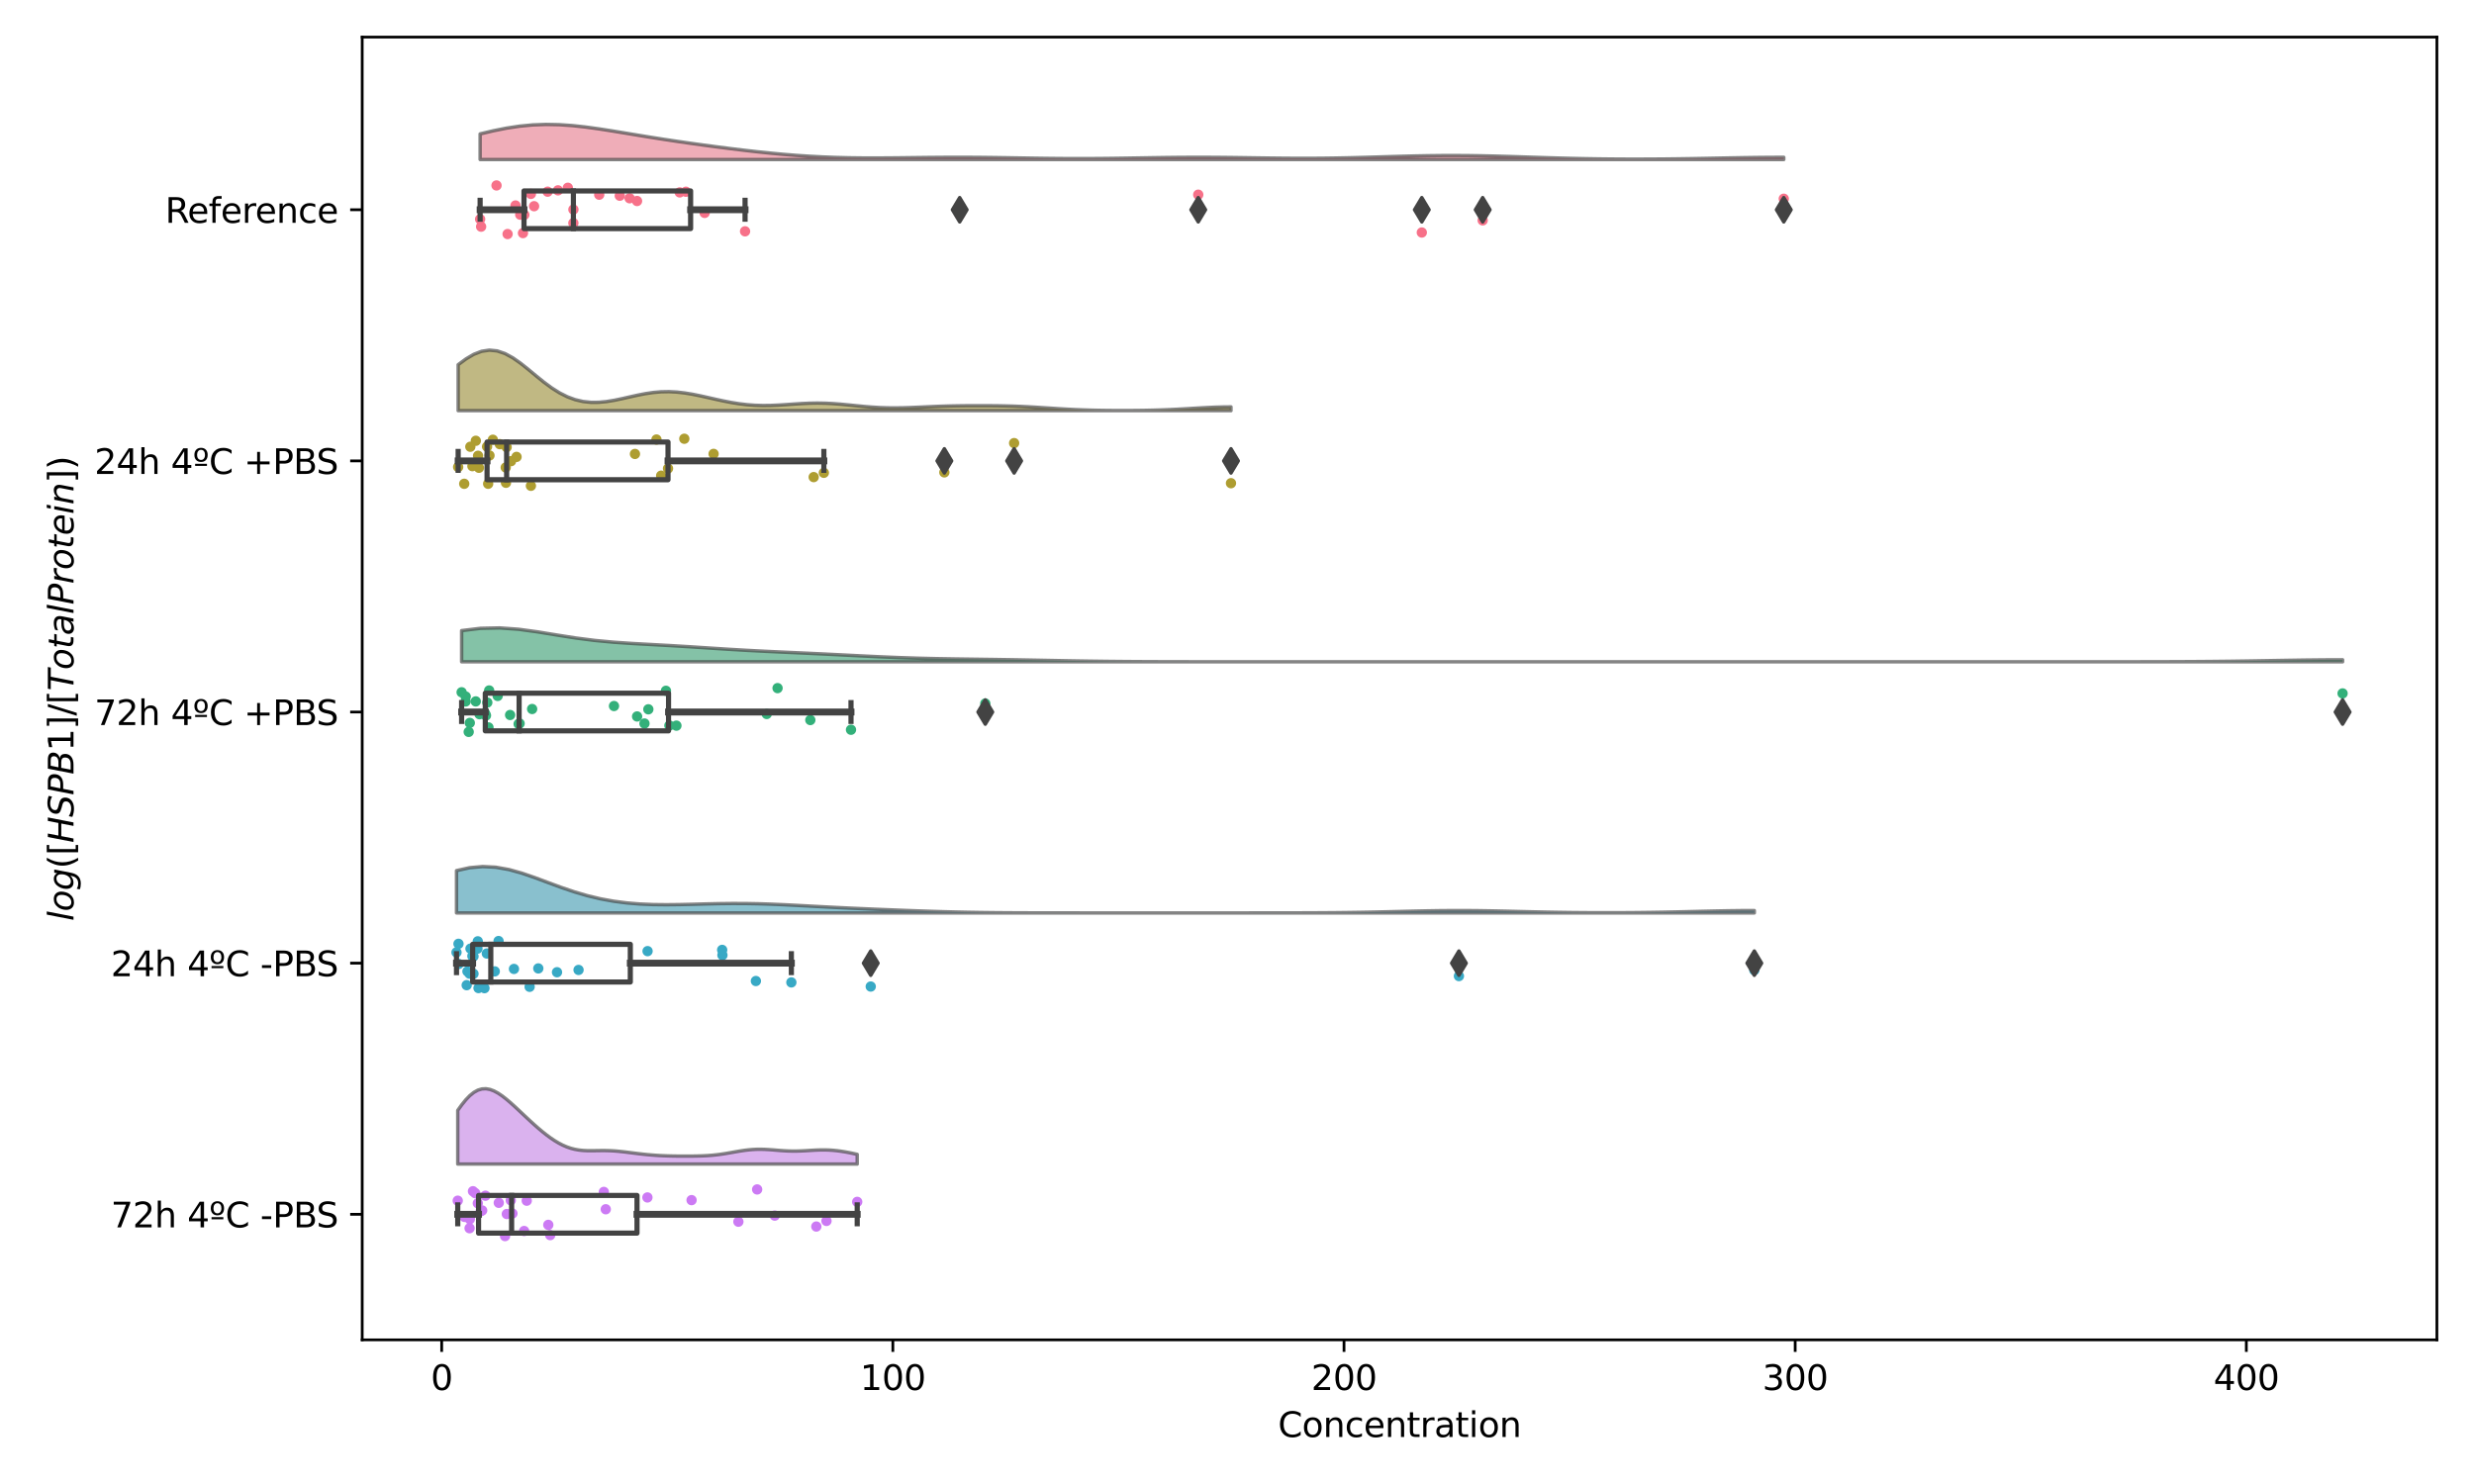 <?xml version="1.0" encoding="utf-8" standalone="no"?>
<!DOCTYPE svg PUBLIC "-//W3C//DTD SVG 1.1//EN"
  "http://www.w3.org/Graphics/SVG/1.1/DTD/svg11.dtd">
<svg xmlns:xlink="http://www.w3.org/1999/xlink" width="720pt" height="432pt" viewBox="0 0 720 432" xmlns="http://www.w3.org/2000/svg" version="1.1">
 <defs>
  <style type="text/css">*{stroke-linejoin: round; stroke-linecap: butt}</style>
 </defs>
 <g id="figure_1">
  <g id="patch_1">
   <path d="M 0 432 
L 720 432 
L 720 0 
L 0 0 
z
" style="fill: #ffffff"/>
  </g>
  <g id="axes_1">
   <g id="patch_2">
    <path d="M 105.41 390.04 
L 709.2 390.04 
L 709.2 10.8 
L 105.41 10.8 
z
" style="fill: #ffffff"/>
   </g>
   <g id="PathCollection_1">
    <defs>
     <path id="C0_0_11eacb89f9" d="M 0 1.5 
C 0.398 1.5 0.779 1.342 1.061 1.061 
C 1.342 0.779 1.5 0.398 1.5 -0 
C 1.5 -0.398 1.342 -0.779 1.061 -1.061 
C 0.779 -1.342 0.398 -1.5 0 -1.5 
C -0.398 -1.5 -0.779 -1.342 -1.061 -1.061 
C -1.342 -0.779 -1.5 -0.398 -1.5 0 
C -1.5 0.398 -1.342 0.779 -1.061 1.061 
C -0.779 1.342 -0.398 1.5 0 1.5 
z
"/>
    </defs>
    <g clip-path="url(#pe1d793bd87)">
     <use xlink:href="#C0_0_11eacb89f9" x="166.879" y="60.994" style="fill: #f77189"/>
    </g>
    <g clip-path="url(#pe1d793bd87)">
     <use xlink:href="#C0_0_11eacb89f9" x="155.436" y="60.027" style="fill: #f77189"/>
    </g>
    <g clip-path="url(#pe1d793bd87)">
     <use xlink:href="#C0_0_11eacb89f9" x="147.724" y="68.133" style="fill: #f77189"/>
    </g>
    <g clip-path="url(#pe1d793bd87)">
     <use xlink:href="#C0_0_11eacb89f9" x="152.201" y="67.856" style="fill: #f77189"/>
    </g>
    <g clip-path="url(#pe1d793bd87)">
     <use xlink:href="#C0_0_11eacb89f9" x="162.392" y="55.41" style="fill: #f77189"/>
    </g>
    <g clip-path="url(#pe1d793bd87)">
     <use xlink:href="#C0_0_11eacb89f9" x="152.597" y="62.53" style="fill: #f77189"/>
    </g>
    <g clip-path="url(#pe1d793bd87)">
     <use xlink:href="#C0_0_11eacb89f9" x="183.239" y="57.714" style="fill: #f77189"/>
    </g>
    <g clip-path="url(#pe1d793bd87)">
     <use xlink:href="#C0_0_11eacb89f9" x="174.39" y="56.678" style="fill: #f77189"/>
    </g>
    <g clip-path="url(#pe1d793bd87)">
     <use xlink:href="#C0_0_11eacb89f9" x="180.37" y="56.976" style="fill: #f77189"/>
    </g>
    <g clip-path="url(#pe1d793bd87)">
     <use xlink:href="#C0_0_11eacb89f9" x="159.373" y="55.796" style="fill: #f77189"/>
    </g>
    <g clip-path="url(#pe1d793bd87)">
     <use xlink:href="#C0_0_11eacb89f9" x="199.619" y="55.815" style="fill: #f77189"/>
    </g>
    <g clip-path="url(#pe1d793bd87)">
     <use xlink:href="#C0_0_11eacb89f9" x="216.834" y="67.339" style="fill: #f77189"/>
    </g>
    <g clip-path="url(#pe1d793bd87)">
     <use xlink:href="#C0_0_11eacb89f9" x="519.126" y="57.854" style="fill: #f77189"/>
    </g>
    <g clip-path="url(#pe1d793bd87)">
     <use xlink:href="#C0_0_11eacb89f9" x="279.297" y="62.458" style="fill: #f77189"/>
    </g>
    <g clip-path="url(#pe1d793bd87)">
     <use xlink:href="#C0_0_11eacb89f9" x="413.783" y="67.684" style="fill: #f77189"/>
    </g>
    <g clip-path="url(#pe1d793bd87)">
     <use xlink:href="#C0_0_11eacb89f9" x="431.501" y="64.151" style="fill: #f77189"/>
    </g>
    <g clip-path="url(#pe1d793bd87)">
     <use xlink:href="#C0_0_11eacb89f9" x="348.721" y="56.672" style="fill: #f77189"/>
    </g>
    <g clip-path="url(#pe1d793bd87)">
     <use xlink:href="#C0_0_11eacb89f9" x="154.506" y="56.447" style="fill: #f77189"/>
    </g>
    <g clip-path="url(#pe1d793bd87)">
     <use xlink:href="#C0_0_11eacb89f9" x="165.257" y="54.66" style="fill: #f77189"/>
    </g>
    <g clip-path="url(#pe1d793bd87)">
     <use xlink:href="#C0_0_11eacb89f9" x="166.865" y="64.928" style="fill: #f77189"/>
    </g>
    <g clip-path="url(#pe1d793bd87)">
     <use xlink:href="#C0_0_11eacb89f9" x="144.498" y="53.983" style="fill: #f77189"/>
    </g>
    <g clip-path="url(#pe1d793bd87)">
     <use xlink:href="#C0_0_11eacb89f9" x="151.405" y="62.49" style="fill: #f77189"/>
    </g>
    <g clip-path="url(#pe1d793bd87)">
     <use xlink:href="#C0_0_11eacb89f9" x="185.399" y="58.514" style="fill: #f77189"/>
    </g>
    <g clip-path="url(#pe1d793bd87)">
     <use xlink:href="#C0_0_11eacb89f9" x="197.814" y="56.006" style="fill: #f77189"/>
    </g>
    <g clip-path="url(#pe1d793bd87)">
     <use xlink:href="#C0_0_11eacb89f9" x="205.076" y="61.977" style="fill: #f77189"/>
    </g>
    <g clip-path="url(#pe1d793bd87)">
     <use xlink:href="#C0_0_11eacb89f9" x="150.031" y="59.82" style="fill: #f77189"/>
    </g>
    <g clip-path="url(#pe1d793bd87)">
     <use xlink:href="#C0_0_11eacb89f9" x="139.728" y="63.801" style="fill: #f77189"/>
    </g>
    <g clip-path="url(#pe1d793bd87)">
     <use xlink:href="#C0_0_11eacb89f9" x="140.018" y="65.982" style="fill: #f77189"/>
    </g>
   </g>
   <g id="PathCollection_2">
    <defs>
     <path id="C1_0_02cd1cb261" d="M 0 1.5 
C 0.398 1.5 0.779 1.342 1.061 1.061 
C 1.342 0.779 1.5 0.398 1.5 -0 
C 1.5 -0.398 1.342 -0.779 1.061 -1.061 
C 0.779 -1.342 0.398 -1.5 0 -1.5 
C -0.398 -1.5 -0.779 -1.342 -1.061 -1.061 
C -1.342 -0.779 -1.5 -0.398 -1.5 0 
C -1.5 0.398 -1.342 0.779 -1.061 1.061 
C -0.779 1.342 -0.398 1.5 0 1.5 
z
"/>
    </defs>
    <g clip-path="url(#pe1d793bd87)">
     <use xlink:href="#C1_0_02cd1cb261" x="137.483" y="135.698" style="fill: #ae9d31"/>
    </g>
    <g clip-path="url(#pe1d793bd87)">
     <use xlink:href="#C1_0_02cd1cb261" x="136.877" y="130.05" style="fill: #ae9d31"/>
    </g>
    <g clip-path="url(#pe1d793bd87)">
     <use xlink:href="#C1_0_02cd1cb261" x="138.476" y="128.316" style="fill: #ae9d31"/>
    </g>
    <g clip-path="url(#pe1d793bd87)">
     <use xlink:href="#C1_0_02cd1cb261" x="141.748" y="130.016" style="fill: #ae9d31"/>
    </g>
    <g clip-path="url(#pe1d793bd87)">
     <use xlink:href="#C1_0_02cd1cb261" x="142.066" y="140.827" style="fill: #ae9d31"/>
    </g>
    <g clip-path="url(#pe1d793bd87)">
     <use xlink:href="#C1_0_02cd1cb261" x="145.457" y="129.299" style="fill: #ae9d31"/>
    </g>
    <g clip-path="url(#pe1d793bd87)">
     <use xlink:href="#C1_0_02cd1cb261" x="154.511" y="141.42" style="fill: #ae9d31"/>
    </g>
    <g clip-path="url(#pe1d793bd87)">
     <use xlink:href="#C1_0_02cd1cb261" x="148.734" y="134.242" style="fill: #ae9d31"/>
    </g>
    <g clip-path="url(#pe1d793bd87)">
     <use xlink:href="#C1_0_02cd1cb261" x="147.253" y="140.541" style="fill: #ae9d31"/>
    </g>
    <g clip-path="url(#pe1d793bd87)">
     <use xlink:href="#C1_0_02cd1cb261" x="207.676" y="132.126" style="fill: #ae9d31"/>
    </g>
    <g clip-path="url(#pe1d793bd87)">
     <use xlink:href="#C1_0_02cd1cb261" x="191.051" y="127.952" style="fill: #ae9d31"/>
    </g>
    <g clip-path="url(#pe1d793bd87)">
     <use xlink:href="#C1_0_02cd1cb261" x="199.152" y="127.723" style="fill: #ae9d31"/>
    </g>
    <g clip-path="url(#pe1d793bd87)">
     <use xlink:href="#C1_0_02cd1cb261" x="239.765" y="137.635" style="fill: #ae9d31"/>
    </g>
    <g clip-path="url(#pe1d793bd87)">
     <use xlink:href="#C1_0_02cd1cb261" x="358.248" y="140.661" style="fill: #ae9d31"/>
    </g>
    <g clip-path="url(#pe1d793bd87)">
     <use xlink:href="#C1_0_02cd1cb261" x="236.806" y="138.887" style="fill: #ae9d31"/>
    </g>
    <g clip-path="url(#pe1d793bd87)">
     <use xlink:href="#C1_0_02cd1cb261" x="274.831" y="137.511" style="fill: #ae9d31"/>
    </g>
    <g clip-path="url(#pe1d793bd87)">
     <use xlink:href="#C1_0_02cd1cb261" x="295.138" y="128.992" style="fill: #ae9d31"/>
    </g>
    <g clip-path="url(#pe1d793bd87)">
     <use xlink:href="#C1_0_02cd1cb261" x="135.103" y="140.832" style="fill: #ae9d31"/>
    </g>
    <g clip-path="url(#pe1d793bd87)">
     <use xlink:href="#C1_0_02cd1cb261" x="133.336" y="135.956" style="fill: #ae9d31"/>
    </g>
    <g clip-path="url(#pe1d793bd87)">
     <use xlink:href="#C1_0_02cd1cb261" x="143.434" y="128.013" style="fill: #ae9d31"/>
    </g>
    <g clip-path="url(#pe1d793bd87)">
     <use xlink:href="#C1_0_02cd1cb261" x="139.127" y="132.679" style="fill: #ae9d31"/>
    </g>
    <g clip-path="url(#pe1d793bd87)">
     <use xlink:href="#C1_0_02cd1cb261" x="139.384" y="136.175" style="fill: #ae9d31"/>
    </g>
    <g clip-path="url(#pe1d793bd87)">
     <use xlink:href="#C1_0_02cd1cb261" x="142.453" y="132.592" style="fill: #ae9d31"/>
    </g>
    <g clip-path="url(#pe1d793bd87)">
     <use xlink:href="#C1_0_02cd1cb261" x="150.326" y="133.002" style="fill: #ae9d31"/>
    </g>
    <g clip-path="url(#pe1d793bd87)">
     <use xlink:href="#C1_0_02cd1cb261" x="147.178" y="136.09" style="fill: #ae9d31"/>
    </g>
    <g clip-path="url(#pe1d793bd87)">
     <use xlink:href="#C1_0_02cd1cb261" x="147.444" y="130.169" style="fill: #ae9d31"/>
    </g>
    <g clip-path="url(#pe1d793bd87)">
     <use xlink:href="#C1_0_02cd1cb261" x="194.41" y="136.379" style="fill: #ae9d31"/>
    </g>
    <g clip-path="url(#pe1d793bd87)">
     <use xlink:href="#C1_0_02cd1cb261" x="192.415" y="138.472" style="fill: #ae9d31"/>
    </g>
    <g clip-path="url(#pe1d793bd87)">
     <use xlink:href="#C1_0_02cd1cb261" x="184.791" y="132.144" style="fill: #ae9d31"/>
    </g>
   </g>
   <g id="PathCollection_3">
    <defs>
     <path id="C2_0_21144a06aa" d="M 0 1.5 
C 0.398 1.5 0.779 1.342 1.061 1.061 
C 1.342 0.779 1.5 0.398 1.5 -0 
C 1.5 -0.398 1.342 -0.779 1.061 -1.061 
C 0.779 -1.342 0.398 -1.5 0 -1.5 
C -0.398 -1.5 -0.779 -1.342 -1.061 -1.061 
C -1.342 -0.779 -1.5 -0.398 -1.5 0 
C -1.5 0.398 -1.342 0.779 -1.061 1.061 
C -0.779 1.342 -0.398 1.5 0 1.5 
z
"/>
    </defs>
    <g clip-path="url(#pe1d793bd87)">
     <use xlink:href="#C2_0_21144a06aa" x="235.827" y="209.608" style="fill: #33b07a"/>
    </g>
    <g clip-path="url(#pe1d793bd87)">
     <use xlink:href="#C2_0_21144a06aa" x="138.46" y="204.182" style="fill: #33b07a"/>
    </g>
    <g clip-path="url(#pe1d793bd87)">
     <use xlink:href="#C2_0_21144a06aa" x="134.345" y="201.523" style="fill: #33b07a"/>
    </g>
    <g clip-path="url(#pe1d793bd87)">
     <use xlink:href="#C2_0_21144a06aa" x="141.817" y="204.513" style="fill: #33b07a"/>
    </g>
    <g clip-path="url(#pe1d793bd87)">
     <use xlink:href="#C2_0_21144a06aa" x="144.84" y="202.591" style="fill: #33b07a"/>
    </g>
    <g clip-path="url(#pe1d793bd87)">
     <use xlink:href="#C2_0_21144a06aa" x="139.555" y="207.91" style="fill: #33b07a"/>
    </g>
    <g clip-path="url(#pe1d793bd87)">
     <use xlink:href="#C2_0_21144a06aa" x="142.159" y="211.753" style="fill: #33b07a"/>
    </g>
    <g clip-path="url(#pe1d793bd87)">
     <use xlink:href="#C2_0_21144a06aa" x="150.937" y="210.757" style="fill: #33b07a"/>
    </g>
    <g clip-path="url(#pe1d793bd87)">
     <use xlink:href="#C2_0_21144a06aa" x="151.218" y="210.614" style="fill: #33b07a"/>
    </g>
    <g clip-path="url(#pe1d793bd87)">
     <use xlink:href="#C2_0_21144a06aa" x="196.856" y="211.241" style="fill: #33b07a"/>
    </g>
    <g clip-path="url(#pe1d793bd87)">
     <use xlink:href="#C2_0_21144a06aa" x="188.689" y="206.482" style="fill: #33b07a"/>
    </g>
    <g clip-path="url(#pe1d793bd87)">
     <use xlink:href="#C2_0_21144a06aa" x="185.414" y="208.564" style="fill: #33b07a"/>
    </g>
    <g clip-path="url(#pe1d793bd87)">
     <use xlink:href="#C2_0_21144a06aa" x="247.665" y="212.435" style="fill: #33b07a"/>
    </g>
    <g clip-path="url(#pe1d793bd87)">
     <use xlink:href="#C2_0_21144a06aa" x="681.755" y="201.857" style="fill: #33b07a"/>
    </g>
    <g clip-path="url(#pe1d793bd87)">
     <use xlink:href="#C2_0_21144a06aa" x="193.812" y="201.095" style="fill: #33b07a"/>
    </g>
    <g clip-path="url(#pe1d793bd87)">
     <use xlink:href="#C2_0_21144a06aa" x="286.746" y="204.795" style="fill: #33b07a"/>
    </g>
    <g clip-path="url(#pe1d793bd87)">
     <use xlink:href="#C2_0_21144a06aa" x="226.29" y="200.316" style="fill: #33b07a"/>
    </g>
    <g clip-path="url(#pe1d793bd87)">
     <use xlink:href="#C2_0_21144a06aa" x="223.138" y="207.846" style="fill: #33b07a"/>
    </g>
    <g clip-path="url(#pe1d793bd87)">
     <use xlink:href="#C2_0_21144a06aa" x="135.536" y="202.764" style="fill: #33b07a"/>
    </g>
    <g clip-path="url(#pe1d793bd87)">
     <use xlink:href="#C2_0_21144a06aa" x="135.512" y="204.199" style="fill: #33b07a"/>
    </g>
    <g clip-path="url(#pe1d793bd87)">
     <use xlink:href="#C2_0_21144a06aa" x="136.724" y="210.444" style="fill: #33b07a"/>
    </g>
    <g clip-path="url(#pe1d793bd87)">
     <use xlink:href="#C2_0_21144a06aa" x="141.163" y="207.638" style="fill: #33b07a"/>
    </g>
    <g clip-path="url(#pe1d793bd87)">
     <use xlink:href="#C2_0_21144a06aa" x="141.431" y="208.283" style="fill: #33b07a"/>
    </g>
    <g clip-path="url(#pe1d793bd87)">
     <use xlink:href="#C2_0_21144a06aa" x="136.405" y="213.058" style="fill: #33b07a"/>
    </g>
    <g clip-path="url(#pe1d793bd87)">
     <use xlink:href="#C2_0_21144a06aa" x="142.359" y="200.999" style="fill: #33b07a"/>
    </g>
    <g clip-path="url(#pe1d793bd87)">
     <use xlink:href="#C2_0_21144a06aa" x="148.457" y="208.138" style="fill: #33b07a"/>
    </g>
    <g clip-path="url(#pe1d793bd87)">
     <use xlink:href="#C2_0_21144a06aa" x="154.866" y="206.396" style="fill: #33b07a"/>
    </g>
    <g clip-path="url(#pe1d793bd87)">
     <use xlink:href="#C2_0_21144a06aa" x="178.69" y="205.527" style="fill: #33b07a"/>
    </g>
    <g clip-path="url(#pe1d793bd87)">
     <use xlink:href="#C2_0_21144a06aa" x="187.561" y="210.618" style="fill: #33b07a"/>
    </g>
    <g clip-path="url(#pe1d793bd87)">
     <use xlink:href="#C2_0_21144a06aa" x="194.813" y="211.204" style="fill: #33b07a"/>
    </g>
   </g>
   <g id="PathCollection_4">
    <defs>
     <path id="C3_0_cbcc33c608" d="M 0 1.5 
C 0.398 1.5 0.779 1.342 1.061 1.061 
C 1.342 0.779 1.5 0.398 1.5 -0 
C 1.5 -0.398 1.342 -0.779 1.061 -1.061 
C 0.779 -1.342 0.398 -1.5 0 -1.5 
C -0.398 -1.5 -0.779 -1.342 -1.061 -1.061 
C -1.342 -0.779 -1.5 -0.398 -1.5 0 
C -1.5 0.398 -1.342 0.779 -1.061 1.061 
C -0.779 1.342 -0.398 1.5 0 1.5 
z
"/>
    </defs>
    <g clip-path="url(#pe1d793bd87)">
     <use xlink:href="#C3_0_cbcc33c608" x="136.654" y="283.432" style="fill: #38a9c5"/>
    </g>
    <g clip-path="url(#pe1d793bd87)">
     <use xlink:href="#C3_0_cbcc33c608" x="132.855" y="277.238" style="fill: #38a9c5"/>
    </g>
    <g clip-path="url(#pe1d793bd87)">
     <use xlink:href="#C3_0_cbcc33c608" x="135.819" y="286.788" style="fill: #38a9c5"/>
    </g>
    <g clip-path="url(#pe1d793bd87)">
     <use xlink:href="#C3_0_cbcc33c608" x="139.046" y="274.024" style="fill: #38a9c5"/>
    </g>
    <g clip-path="url(#pe1d793bd87)">
     <use xlink:href="#C3_0_cbcc33c608" x="136.041" y="282.77" style="fill: #38a9c5"/>
    </g>
    <g clip-path="url(#pe1d793bd87)">
     <use xlink:href="#C3_0_cbcc33c608" x="137.798" y="283.479" style="fill: #38a9c5"/>
    </g>
    <g clip-path="url(#pe1d793bd87)">
     <use xlink:href="#C3_0_cbcc33c608" x="149.577" y="282.061" style="fill: #38a9c5"/>
    </g>
    <g clip-path="url(#pe1d793bd87)">
     <use xlink:href="#C3_0_cbcc33c608" x="143.988" y="282.777" style="fill: #38a9c5"/>
    </g>
    <g clip-path="url(#pe1d793bd87)">
     <use xlink:href="#C3_0_cbcc33c608" x="162.107" y="283.02" style="fill: #38a9c5"/>
    </g>
    <g clip-path="url(#pe1d793bd87)">
     <use xlink:href="#C3_0_cbcc33c608" x="168.376" y="282.354" style="fill: #38a9c5"/>
    </g>
    <g clip-path="url(#pe1d793bd87)">
     <use xlink:href="#C3_0_cbcc33c608" x="188.46" y="276.88" style="fill: #38a9c5"/>
    </g>
    <g clip-path="url(#pe1d793bd87)">
     <use xlink:href="#C3_0_cbcc33c608" x="210.248" y="278.06" style="fill: #38a9c5"/>
    </g>
    <g clip-path="url(#pe1d793bd87)">
     <use xlink:href="#C3_0_cbcc33c608" x="510.555" y="282.418" style="fill: #38a9c5"/>
    </g>
    <g clip-path="url(#pe1d793bd87)">
     <use xlink:href="#C3_0_cbcc33c608" x="219.985" y="285.579" style="fill: #38a9c5"/>
    </g>
    <g clip-path="url(#pe1d793bd87)">
     <use xlink:href="#C3_0_cbcc33c608" x="424.585" y="284.142" style="fill: #38a9c5"/>
    </g>
    <g clip-path="url(#pe1d793bd87)">
     <use xlink:href="#C3_0_cbcc33c608" x="230.308" y="285.982" style="fill: #38a9c5"/>
    </g>
    <g clip-path="url(#pe1d793bd87)">
     <use xlink:href="#C3_0_cbcc33c608" x="210.17" y="276.518" style="fill: #38a9c5"/>
    </g>
    <g clip-path="url(#pe1d793bd87)">
     <use xlink:href="#C3_0_cbcc33c608" x="253.409" y="287.187" style="fill: #38a9c5"/>
    </g>
    <g clip-path="url(#pe1d793bd87)">
     <use xlink:href="#C3_0_cbcc33c608" x="136.924" y="276.148" style="fill: #38a9c5"/>
    </g>
    <g clip-path="url(#pe1d793bd87)">
     <use xlink:href="#C3_0_cbcc33c608" x="133.489" y="280.619" style="fill: #38a9c5"/>
    </g>
    <g clip-path="url(#pe1d793bd87)">
     <use xlink:href="#C3_0_cbcc33c608" x="141.682" y="277.571" style="fill: #38a9c5"/>
    </g>
    <g clip-path="url(#pe1d793bd87)">
     <use xlink:href="#C3_0_cbcc33c608" x="138.957" y="276.162" style="fill: #38a9c5"/>
    </g>
    <g clip-path="url(#pe1d793bd87)">
     <use xlink:href="#C3_0_cbcc33c608" x="133.435" y="274.748" style="fill: #38a9c5"/>
    </g>
    <g clip-path="url(#pe1d793bd87)">
     <use xlink:href="#C3_0_cbcc33c608" x="137.474" y="278.314" style="fill: #38a9c5"/>
    </g>
    <g clip-path="url(#pe1d793bd87)">
     <use xlink:href="#C3_0_cbcc33c608" x="145.096" y="273.94" style="fill: #38a9c5"/>
    </g>
    <g clip-path="url(#pe1d793bd87)">
     <use xlink:href="#C3_0_cbcc33c608" x="154.137" y="287.266" style="fill: #38a9c5"/>
    </g>
    <g clip-path="url(#pe1d793bd87)">
     <use xlink:href="#C3_0_cbcc33c608" x="156.662" y="281.911" style="fill: #38a9c5"/>
    </g>
    <g clip-path="url(#pe1d793bd87)">
     <use xlink:href="#C3_0_cbcc33c608" x="137.8" y="278.403" style="fill: #38a9c5"/>
    </g>
    <g clip-path="url(#pe1d793bd87)">
     <use xlink:href="#C3_0_cbcc33c608" x="139.261" y="287.631" style="fill: #38a9c5"/>
    </g>
    <g clip-path="url(#pe1d793bd87)">
     <use xlink:href="#C3_0_cbcc33c608" x="140.991" y="287.657" style="fill: #38a9c5"/>
    </g>
   </g>
   <g id="PathCollection_5">
    <defs>
     <path id="C4_0_940d22d913" d="M 0 1.5 
C 0.398 1.5 0.779 1.342 1.061 1.061 
C 1.342 0.779 1.5 0.398 1.5 -0 
C 1.5 -0.398 1.342 -0.779 1.061 -1.061 
C 0.779 -1.342 0.398 -1.5 0 -1.5 
C -0.398 -1.5 -0.779 -1.342 -1.061 -1.061 
C -1.342 -0.779 -1.5 -0.398 -1.5 0 
C -1.5 0.398 -1.342 0.779 -1.061 1.061 
C -0.779 1.342 -0.398 1.5 0 1.5 
z
"/>
    </defs>
    <g clip-path="url(#pe1d793bd87)">
     <use xlink:href="#C4_0_940d22d913" x="225.474" y="353.869" style="fill: #cc7af4"/>
    </g>
    <g clip-path="url(#pe1d793bd87)">
     <use xlink:href="#C4_0_940d22d913" x="139.915" y="352.57" style="fill: #cc7af4"/>
    </g>
    <g clip-path="url(#pe1d793bd87)">
     <use xlink:href="#C4_0_940d22d913" x="133.217" y="349.524" style="fill: #cc7af4"/>
    </g>
    <g clip-path="url(#pe1d793bd87)">
     <use xlink:href="#C4_0_940d22d913" x="136.73" y="354.914" style="fill: #cc7af4"/>
    </g>
    <g clip-path="url(#pe1d793bd87)">
     <use xlink:href="#C4_0_940d22d913" x="140.325" y="352.371" style="fill: #cc7af4"/>
    </g>
    <g clip-path="url(#pe1d793bd87)">
     <use xlink:href="#C4_0_940d22d913" x="136.659" y="357.543" style="fill: #cc7af4"/>
    </g>
    <g clip-path="url(#pe1d793bd87)">
     <use xlink:href="#C4_0_940d22d913" x="153.297" y="349.53" style="fill: #cc7af4"/>
    </g>
    <g clip-path="url(#pe1d793bd87)">
     <use xlink:href="#C4_0_940d22d913" x="146.982" y="359.832" style="fill: #cc7af4"/>
    </g>
    <g clip-path="url(#pe1d793bd87)">
     <use xlink:href="#C4_0_940d22d913" x="145.156" y="350.145" style="fill: #cc7af4"/>
    </g>
    <g clip-path="url(#pe1d793bd87)">
     <use xlink:href="#C4_0_940d22d913" x="176.293" y="352.02" style="fill: #cc7af4"/>
    </g>
    <g clip-path="url(#pe1d793bd87)">
     <use xlink:href="#C4_0_940d22d913" x="159.57" y="356.565" style="fill: #cc7af4"/>
    </g>
    <g clip-path="url(#pe1d793bd87)">
     <use xlink:href="#C4_0_940d22d913" x="160.126" y="359.549" style="fill: #cc7af4"/>
    </g>
    <g clip-path="url(#pe1d793bd87)">
     <use xlink:href="#C4_0_940d22d913" x="214.891" y="355.642" style="fill: #cc7af4"/>
    </g>
    <g clip-path="url(#pe1d793bd87)">
     <use xlink:href="#C4_0_940d22d913" x="249.472" y="349.87" style="fill: #cc7af4"/>
    </g>
    <g clip-path="url(#pe1d793bd87)">
     <use xlink:href="#C4_0_940d22d913" x="237.57" y="357.049" style="fill: #cc7af4"/>
    </g>
    <g clip-path="url(#pe1d793bd87)">
     <use xlink:href="#C4_0_940d22d913" x="201.265" y="349.363" style="fill: #cc7af4"/>
    </g>
    <g clip-path="url(#pe1d793bd87)">
     <use xlink:href="#C4_0_940d22d913" x="220.35" y="346.252" style="fill: #cc7af4"/>
    </g>
    <g clip-path="url(#pe1d793bd87)">
     <use xlink:href="#C4_0_940d22d913" x="240.531" y="355.419" style="fill: #cc7af4"/>
    </g>
    <g clip-path="url(#pe1d793bd87)">
     <use xlink:href="#C4_0_940d22d913" x="175.735" y="346.973" style="fill: #cc7af4"/>
    </g>
    <g clip-path="url(#pe1d793bd87)">
     <use xlink:href="#C4_0_940d22d913" x="188.416" y="348.583" style="fill: #cc7af4"/>
    </g>
    <g clip-path="url(#pe1d793bd87)">
     <use xlink:href="#C4_0_940d22d913" x="149.13" y="353.255" style="fill: #cc7af4"/>
    </g>
    <g clip-path="url(#pe1d793bd87)">
     <use xlink:href="#C4_0_940d22d913" x="141.272" y="348.076" style="fill: #cc7af4"/>
    </g>
    <g clip-path="url(#pe1d793bd87)">
     <use xlink:href="#C4_0_940d22d913" x="135.18" y="354.248" style="fill: #cc7af4"/>
    </g>
    <g clip-path="url(#pe1d793bd87)">
     <use xlink:href="#C4_0_940d22d913" x="136.749" y="354.167" style="fill: #cc7af4"/>
    </g>
    <g clip-path="url(#pe1d793bd87)">
     <use xlink:href="#C4_0_940d22d913" x="148.657" y="349.421" style="fill: #cc7af4"/>
    </g>
    <g clip-path="url(#pe1d793bd87)">
     <use xlink:href="#C4_0_940d22d913" x="147.497" y="353.405" style="fill: #cc7af4"/>
    </g>
    <g clip-path="url(#pe1d793bd87)">
     <use xlink:href="#C4_0_940d22d913" x="152.537" y="358.352" style="fill: #cc7af4"/>
    </g>
    <g clip-path="url(#pe1d793bd87)">
     <use xlink:href="#C4_0_940d22d913" x="139.057" y="350.273" style="fill: #cc7af4"/>
    </g>
    <g clip-path="url(#pe1d793bd87)">
     <use xlink:href="#C4_0_940d22d913" x="138.317" y="347.338" style="fill: #cc7af4"/>
    </g>
    <g clip-path="url(#pe1d793bd87)">
     <use xlink:href="#C4_0_940d22d913" x="137.647" y="346.775" style="fill: #cc7af4"/>
    </g>
   </g>
   <g id="PolyCollection_1">
    <defs>
     <path id="m2a423bd82f" d="M 139.728 -385.561 
L 139.728 -393.024 
L 143.561 -393.931 
L 147.393 -394.697 
L 151.225 -395.277 
L 155.057 -395.642 
L 158.89 -395.783 
L 162.722 -395.709 
L 166.554 -395.445 
L 170.387 -395.028 
L 174.219 -394.5 
L 178.051 -393.903 
L 181.884 -393.273 
L 185.716 -392.637 
L 189.548 -392.013 
L 193.38 -391.411 
L 197.213 -390.835 
L 201.045 -390.282 
L 204.877 -389.751 
L 208.71 -389.24 
L 212.542 -388.749 
L 216.374 -388.283 
L 220.207 -387.845 
L 224.039 -387.444 
L 227.871 -387.085 
L 231.703 -386.774 
L 235.536 -386.517 
L 239.368 -386.315 
L 243.2 -386.168 
L 247.033 -386.072 
L 250.865 -386.023 
L 254.697 -386.012 
L 258.53 -386.031 
L 262.362 -386.069 
L 266.194 -386.116 
L 270.026 -386.161 
L 273.859 -386.195 
L 277.691 -386.212 
L 281.523 -386.208 
L 285.356 -386.182 
L 289.188 -386.137 
L 293.02 -386.08 
L 296.853 -386.015 
L 300.685 -385.952 
L 304.517 -385.898 
L 308.349 -385.858 
L 312.182 -385.837 
L 316.014 -385.837 
L 319.846 -385.859 
L 323.679 -385.9 
L 327.511 -385.955 
L 331.343 -386.018 
L 335.176 -386.082 
L 339.008 -386.139 
L 342.84 -386.183 
L 346.672 -386.207 
L 350.505 -386.208 
L 354.337 -386.188 
L 358.169 -386.149 
L 362.002 -386.097 
L 365.834 -386.039 
L 369.666 -385.985 
L 373.499 -385.942 
L 377.331 -385.917 
L 381.163 -385.916 
L 384.995 -385.941 
L 388.828 -385.994 
L 392.66 -386.071 
L 396.492 -386.168 
L 400.325 -386.278 
L 404.157 -386.393 
L 407.989 -386.503 
L 411.822 -386.599 
L 415.654 -386.673 
L 419.486 -386.717 
L 423.318 -386.728 
L 427.151 -386.704 
L 430.983 -386.647 
L 434.815 -386.563 
L 438.648 -386.457 
L 442.48 -386.337 
L 446.312 -386.213 
L 450.145 -386.092 
L 453.977 -385.981 
L 457.809 -385.884 
L 461.641 -385.804 
L 465.474 -385.743 
L 469.306 -385.702 
L 473.138 -385.679 
L 476.971 -385.675 
L 480.803 -385.688 
L 484.635 -385.718 
L 488.468 -385.764 
L 492.3 -385.822 
L 496.132 -385.891 
L 499.964 -385.965 
L 503.797 -386.038 
L 507.629 -386.106 
L 511.461 -386.159 
L 515.294 -386.194 
L 519.126 -386.206 
L 519.126 -385.561 
L 519.126 -385.561 
L 515.294 -385.561 
L 511.461 -385.561 
L 507.629 -385.561 
L 503.797 -385.561 
L 499.964 -385.561 
L 496.132 -385.561 
L 492.3 -385.561 
L 488.468 -385.561 
L 484.635 -385.561 
L 480.803 -385.561 
L 476.971 -385.561 
L 473.138 -385.561 
L 469.306 -385.561 
L 465.474 -385.561 
L 461.641 -385.561 
L 457.809 -385.561 
L 453.977 -385.561 
L 450.145 -385.561 
L 446.312 -385.561 
L 442.48 -385.561 
L 438.648 -385.561 
L 434.815 -385.561 
L 430.983 -385.561 
L 427.151 -385.561 
L 423.318 -385.561 
L 419.486 -385.561 
L 415.654 -385.561 
L 411.822 -385.561 
L 407.989 -385.561 
L 404.157 -385.561 
L 400.325 -385.561 
L 396.492 -385.561 
L 392.66 -385.561 
L 388.828 -385.561 
L 384.995 -385.561 
L 381.163 -385.561 
L 377.331 -385.561 
L 373.499 -385.561 
L 369.666 -385.561 
L 365.834 -385.561 
L 362.002 -385.561 
L 358.169 -385.561 
L 354.337 -385.561 
L 350.505 -385.561 
L 346.672 -385.561 
L 342.84 -385.561 
L 339.008 -385.561 
L 335.176 -385.561 
L 331.343 -385.561 
L 327.511 -385.561 
L 323.679 -385.561 
L 319.846 -385.561 
L 316.014 -385.561 
L 312.182 -385.561 
L 308.349 -385.561 
L 304.517 -385.561 
L 300.685 -385.561 
L 296.853 -385.561 
L 293.02 -385.561 
L 289.188 -385.561 
L 285.356 -385.561 
L 281.523 -385.561 
L 277.691 -385.561 
L 273.859 -385.561 
L 270.026 -385.561 
L 266.194 -385.561 
L 262.362 -385.561 
L 258.53 -385.561 
L 254.697 -385.561 
L 250.865 -385.561 
L 247.033 -385.561 
L 243.2 -385.561 
L 239.368 -385.561 
L 235.536 -385.561 
L 231.703 -385.561 
L 227.871 -385.561 
L 224.039 -385.561 
L 220.207 -385.561 
L 216.374 -385.561 
L 212.542 -385.561 
L 208.71 -385.561 
L 204.877 -385.561 
L 201.045 -385.561 
L 197.213 -385.561 
L 193.38 -385.561 
L 189.548 -385.561 
L 185.716 -385.561 
L 181.884 -385.561 
L 178.051 -385.561 
L 174.219 -385.561 
L 170.387 -385.561 
L 166.554 -385.561 
L 162.722 -385.561 
L 158.89 -385.561 
L 155.057 -385.561 
L 151.225 -385.561 
L 147.393 -385.561 
L 143.561 -385.561 
L 139.728 -385.561 
z
" style="stroke: #434343; stroke-opacity: 0.65"/>
    </defs>
    <g clip-path="url(#pe1d793bd87)">
     <use xlink:href="#m2a423bd82f" x="0" y="432" style="fill: #e68193; fill-opacity: 0.65; stroke: #434343; stroke-opacity: 0.65"/>
    </g>
   </g>
   <g id="PolyCollection_2">
    <defs>
     <path id="mdd7563e31c" d="M 133.336 -312.454 
L 133.336 -325.837 
L 135.608 -327.518 
L 137.879 -328.857 
L 140.151 -329.736 
L 142.423 -330.077 
L 144.695 -329.852 
L 146.967 -329.083 
L 149.239 -327.847 
L 151.51 -326.256 
L 153.782 -324.447 
L 156.054 -322.56 
L 158.326 -320.727 
L 160.598 -319.055 
L 162.87 -317.624 
L 165.142 -316.483 
L 167.413 -315.651 
L 169.685 -315.125 
L 171.957 -314.883 
L 174.229 -314.891 
L 176.501 -315.105 
L 178.773 -315.476 
L 181.044 -315.949 
L 183.316 -316.467 
L 185.588 -316.973 
L 187.86 -317.415 
L 190.132 -317.751 
L 192.404 -317.947 
L 194.675 -317.988 
L 196.947 -317.873 
L 199.219 -317.615 
L 201.491 -317.241 
L 203.763 -316.783 
L 206.035 -316.278 
L 208.307 -315.764 
L 210.578 -315.273 
L 212.85 -314.834 
L 215.122 -314.471 
L 217.394 -314.2 
L 219.666 -314.03 
L 221.938 -313.959 
L 224.209 -313.98 
L 226.481 -314.075 
L 228.753 -314.218 
L 231.025 -314.378 
L 233.297 -314.524 
L 235.569 -314.627 
L 237.841 -314.666 
L 240.112 -314.629 
L 242.384 -314.518 
L 244.656 -314.344 
L 246.928 -314.129 
L 249.2 -313.899 
L 251.472 -313.68 
L 253.743 -313.494 
L 256.015 -313.358 
L 258.287 -313.281 
L 260.559 -313.261 
L 262.831 -313.294 
L 265.103 -313.366 
L 267.374 -313.463 
L 269.646 -313.568 
L 271.918 -313.668 
L 274.19 -313.754 
L 276.462 -313.82 
L 278.734 -313.865 
L 281.006 -313.893 
L 283.277 -313.907 
L 285.549 -313.909 
L 287.821 -313.9 
L 290.093 -313.879 
L 292.365 -313.84 
L 294.637 -313.78 
L 296.908 -313.695 
L 299.18 -313.585 
L 301.452 -313.455 
L 303.724 -313.311 
L 305.996 -313.163 
L 308.268 -313.019 
L 310.54 -312.887 
L 312.811 -312.774 
L 315.083 -312.681 
L 317.355 -312.609 
L 319.627 -312.558 
L 321.899 -312.523 
L 324.171 -312.503 
L 326.442 -312.495 
L 328.714 -312.5 
L 330.986 -312.517 
L 333.258 -312.548 
L 335.53 -312.596 
L 337.802 -312.662 
L 340.073 -312.748 
L 342.345 -312.854 
L 344.617 -312.977 
L 346.889 -313.11 
L 349.161 -313.244 
L 351.433 -313.366 
L 353.705 -313.465 
L 355.976 -313.529 
L 358.248 -313.552 
L 358.248 -312.454 
L 358.248 -312.454 
L 355.976 -312.454 
L 353.705 -312.454 
L 351.433 -312.454 
L 349.161 -312.454 
L 346.889 -312.454 
L 344.617 -312.454 
L 342.345 -312.454 
L 340.073 -312.454 
L 337.802 -312.454 
L 335.53 -312.454 
L 333.258 -312.454 
L 330.986 -312.454 
L 328.714 -312.454 
L 326.442 -312.454 
L 324.171 -312.454 
L 321.899 -312.454 
L 319.627 -312.454 
L 317.355 -312.454 
L 315.083 -312.454 
L 312.811 -312.454 
L 310.54 -312.454 
L 308.268 -312.454 
L 305.996 -312.454 
L 303.724 -312.454 
L 301.452 -312.454 
L 299.18 -312.454 
L 296.908 -312.454 
L 294.637 -312.454 
L 292.365 -312.454 
L 290.093 -312.454 
L 287.821 -312.454 
L 285.549 -312.454 
L 283.277 -312.454 
L 281.006 -312.454 
L 278.734 -312.454 
L 276.462 -312.454 
L 274.19 -312.454 
L 271.918 -312.454 
L 269.646 -312.454 
L 267.374 -312.454 
L 265.103 -312.454 
L 262.831 -312.454 
L 260.559 -312.454 
L 258.287 -312.454 
L 256.015 -312.454 
L 253.743 -312.454 
L 251.472 -312.454 
L 249.2 -312.454 
L 246.928 -312.454 
L 244.656 -312.454 
L 242.384 -312.454 
L 240.112 -312.454 
L 237.841 -312.454 
L 235.569 -312.454 
L 233.297 -312.454 
L 231.025 -312.454 
L 228.753 -312.454 
L 226.481 -312.454 
L 224.209 -312.454 
L 221.938 -312.454 
L 219.666 -312.454 
L 217.394 -312.454 
L 215.122 -312.454 
L 212.85 -312.454 
L 210.578 -312.454 
L 208.307 -312.454 
L 206.035 -312.454 
L 203.763 -312.454 
L 201.491 -312.454 
L 199.219 -312.454 
L 196.947 -312.454 
L 194.675 -312.454 
L 192.404 -312.454 
L 190.132 -312.454 
L 187.86 -312.454 
L 185.588 -312.454 
L 183.316 -312.454 
L 181.044 -312.454 
L 178.773 -312.454 
L 176.501 -312.454 
L 174.229 -312.454 
L 171.957 -312.454 
L 169.685 -312.454 
L 167.413 -312.454 
L 165.142 -312.454 
L 162.87 -312.454 
L 160.598 -312.454 
L 158.326 -312.454 
L 156.054 -312.454 
L 153.782 -312.454 
L 151.51 -312.454 
L 149.239 -312.454 
L 146.967 -312.454 
L 144.695 -312.454 
L 142.423 -312.454 
L 140.151 -312.454 
L 137.879 -312.454 
L 135.608 -312.454 
L 133.336 -312.454 
z
" style="stroke: #434343; stroke-opacity: 0.65"/>
    </defs>
    <g clip-path="url(#pe1d793bd87)">
     <use xlink:href="#mdd7563e31c" x="0" y="432" style="fill: #9e9241; fill-opacity: 0.65; stroke: #434343; stroke-opacity: 0.65"/>
    </g>
   </g>
   <g id="PolyCollection_3">
    <defs>
     <path id="m1064d2a4df" d="M 134.345 -239.348 
L 134.345 -248.427 
L 139.874 -249.098 
L 145.404 -249.214 
L 150.933 -248.819 
L 156.463 -248.064 
L 161.992 -247.156 
L 167.521 -246.285 
L 173.051 -245.574 
L 178.58 -245.053 
L 184.11 -244.679 
L 189.639 -244.373 
L 195.168 -244.068 
L 200.698 -243.732 
L 206.227 -243.371 
L 211.757 -243.015 
L 217.286 -242.689 
L 222.815 -242.403 
L 228.345 -242.146 
L 233.874 -241.896 
L 239.404 -241.637 
L 244.933 -241.361 
L 250.462 -241.08 
L 255.992 -240.813 
L 261.521 -240.583 
L 267.051 -240.402 
L 272.58 -240.27 
L 278.109 -240.177 
L 283.639 -240.102 
L 289.168 -240.027 
L 294.697 -239.941 
L 300.227 -239.842 
L 305.756 -239.737 
L 311.286 -239.634 
L 316.815 -239.545 
L 322.344 -239.474 
L 327.874 -239.423 
L 333.403 -239.389 
L 338.933 -239.369 
L 344.462 -239.358 
L 349.991 -239.352 
L 355.521 -239.349 
L 361.05 -239.348 
L 366.58 -239.348 
L 372.109 -239.348 
L 377.638 -239.348 
L 383.168 -239.348 
L 388.697 -239.348 
L 394.227 -239.348 
L 399.756 -239.348 
L 405.285 -239.348 
L 410.815 -239.348 
L 416.344 -239.348 
L 421.874 -239.348 
L 427.403 -239.348 
L 432.932 -239.348 
L 438.462 -239.348 
L 443.991 -239.348 
L 449.52 -239.348 
L 455.05 -239.348 
L 460.579 -239.348 
L 466.109 -239.348 
L 471.638 -239.348 
L 477.167 -239.348 
L 482.697 -239.348 
L 488.226 -239.348 
L 493.756 -239.348 
L 499.285 -239.348 
L 504.814 -239.348 
L 510.344 -239.348 
L 515.873 -239.348 
L 521.403 -239.348 
L 526.932 -239.348 
L 532.461 -239.348 
L 537.991 -239.348 
L 543.52 -239.348 
L 549.05 -239.348 
L 554.579 -239.348 
L 560.108 -239.348 
L 565.638 -239.348 
L 571.167 -239.348 
L 576.697 -239.348 
L 582.226 -239.348 
L 587.755 -239.348 
L 593.285 -239.348 
L 598.814 -239.348 
L 604.343 -239.348 
L 609.873 -239.349 
L 615.402 -239.35 
L 620.932 -239.354 
L 626.461 -239.362 
L 631.99 -239.377 
L 637.52 -239.402 
L 643.049 -239.443 
L 648.579 -239.501 
L 654.108 -239.579 
L 659.637 -239.671 
L 665.167 -239.767 
L 670.696 -239.852 
L 676.226 -239.911 
L 681.755 -239.933 
L 681.755 -239.348 
L 681.755 -239.348 
L 676.226 -239.348 
L 670.696 -239.348 
L 665.167 -239.348 
L 659.637 -239.348 
L 654.108 -239.348 
L 648.579 -239.348 
L 643.049 -239.348 
L 637.52 -239.348 
L 631.99 -239.348 
L 626.461 -239.348 
L 620.932 -239.348 
L 615.402 -239.348 
L 609.873 -239.348 
L 604.343 -239.348 
L 598.814 -239.348 
L 593.285 -239.348 
L 587.755 -239.348 
L 582.226 -239.348 
L 576.697 -239.348 
L 571.167 -239.348 
L 565.638 -239.348 
L 560.108 -239.348 
L 554.579 -239.348 
L 549.05 -239.348 
L 543.52 -239.348 
L 537.991 -239.348 
L 532.461 -239.348 
L 526.932 -239.348 
L 521.403 -239.348 
L 515.873 -239.348 
L 510.344 -239.348 
L 504.814 -239.348 
L 499.285 -239.348 
L 493.756 -239.348 
L 488.226 -239.348 
L 482.697 -239.348 
L 477.167 -239.348 
L 471.638 -239.348 
L 466.109 -239.348 
L 460.579 -239.348 
L 455.05 -239.348 
L 449.52 -239.348 
L 443.991 -239.348 
L 438.462 -239.348 
L 432.932 -239.348 
L 427.403 -239.348 
L 421.874 -239.348 
L 416.344 -239.348 
L 410.815 -239.348 
L 405.285 -239.348 
L 399.756 -239.348 
L 394.227 -239.348 
L 388.697 -239.348 
L 383.168 -239.348 
L 377.638 -239.348 
L 372.109 -239.348 
L 366.58 -239.348 
L 361.05 -239.348 
L 355.521 -239.348 
L 349.991 -239.348 
L 344.462 -239.348 
L 338.933 -239.348 
L 333.403 -239.348 
L 327.874 -239.348 
L 322.344 -239.348 
L 316.815 -239.348 
L 311.286 -239.348 
L 305.756 -239.348 
L 300.227 -239.348 
L 294.697 -239.348 
L 289.168 -239.348 
L 283.639 -239.348 
L 278.109 -239.348 
L 272.58 -239.348 
L 267.051 -239.348 
L 261.521 -239.348 
L 255.992 -239.348 
L 250.462 -239.348 
L 244.933 -239.348 
L 239.404 -239.348 
L 233.874 -239.348 
L 228.345 -239.348 
L 222.815 -239.348 
L 217.286 -239.348 
L 211.757 -239.348 
L 206.227 -239.348 
L 200.698 -239.348 
L 195.168 -239.348 
L 189.639 -239.348 
L 184.11 -239.348 
L 178.58 -239.348 
L 173.051 -239.348 
L 167.521 -239.348 
L 161.992 -239.348 
L 156.463 -239.348 
L 150.933 -239.348 
L 145.404 -239.348 
L 139.874 -239.348 
L 134.345 -239.348 
z
" style="stroke: #434343; stroke-opacity: 0.65"/>
    </defs>
    <g clip-path="url(#pe1d793bd87)">
     <use xlink:href="#m1064d2a4df" x="0" y="432" style="fill: #43a178; fill-opacity: 0.65; stroke: #434343; stroke-opacity: 0.65"/>
    </g>
   </g>
   <g id="PolyCollection_4">
    <defs>
     <path id="m45b502f0d5" d="M 132.855 -166.241 
L 132.855 -178.558 
L 136.67 -179.408 
L 140.485 -179.746 
L 144.3 -179.551 
L 148.116 -178.87 
L 151.931 -177.806 
L 155.746 -176.492 
L 159.561 -175.068 
L 163.376 -173.66 
L 167.191 -172.366 
L 171.007 -171.249 
L 174.822 -170.34 
L 178.637 -169.645 
L 182.452 -169.153 
L 186.267 -168.84 
L 190.082 -168.678 
L 193.897 -168.634 
L 197.713 -168.673 
L 201.528 -168.759 
L 205.343 -168.86 
L 209.158 -168.946 
L 212.973 -168.992 
L 216.788 -168.984 
L 220.604 -168.917 
L 224.419 -168.794 
L 228.234 -168.628 
L 232.049 -168.434 
L 235.864 -168.228 
L 239.679 -168.023 
L 243.495 -167.828 
L 247.31 -167.645 
L 251.125 -167.473 
L 254.94 -167.311 
L 258.755 -167.155 
L 262.57 -167.004 
L 266.385 -166.861 
L 270.201 -166.729 
L 274.016 -166.611 
L 277.831 -166.51 
L 281.646 -166.429 
L 285.461 -166.366 
L 289.276 -166.321 
L 293.092 -166.29 
L 296.907 -166.269 
L 300.722 -166.257 
L 304.537 -166.249 
L 308.352 -166.245 
L 312.167 -166.243 
L 315.982 -166.242 
L 319.798 -166.241 
L 323.613 -166.241 
L 327.428 -166.241 
L 331.243 -166.241 
L 335.058 -166.241 
L 338.873 -166.241 
L 342.689 -166.241 
L 346.504 -166.241 
L 350.319 -166.241 
L 354.134 -166.241 
L 357.949 -166.241 
L 361.764 -166.242 
L 365.579 -166.243 
L 369.395 -166.245 
L 373.21 -166.249 
L 377.025 -166.256 
L 380.84 -166.268 
L 384.655 -166.287 
L 388.47 -166.316 
L 392.286 -166.359 
L 396.101 -166.415 
L 399.916 -166.487 
L 403.731 -166.572 
L 407.546 -166.664 
L 411.361 -166.756 
L 415.176 -166.837 
L 418.992 -166.898 
L 422.807 -166.93 
L 426.622 -166.929 
L 430.437 -166.895 
L 434.252 -166.832 
L 438.067 -166.75 
L 441.883 -166.658 
L 445.698 -166.566 
L 449.513 -166.483 
L 453.328 -166.414 
L 457.143 -166.361 
L 460.958 -166.325 
L 464.774 -166.305 
L 468.589 -166.301 
L 472.404 -166.314 
L 476.219 -166.342 
L 480.034 -166.387 
L 483.849 -166.449 
L 487.664 -166.526 
L 491.48 -166.614 
L 495.295 -166.707 
L 499.11 -166.795 
L 502.925 -166.868 
L 506.74 -166.917 
L 510.555 -166.934 
L 510.555 -166.241 
L 510.555 -166.241 
L 506.74 -166.241 
L 502.925 -166.241 
L 499.11 -166.241 
L 495.295 -166.241 
L 491.48 -166.241 
L 487.664 -166.241 
L 483.849 -166.241 
L 480.034 -166.241 
L 476.219 -166.241 
L 472.404 -166.241 
L 468.589 -166.241 
L 464.774 -166.241 
L 460.958 -166.241 
L 457.143 -166.241 
L 453.328 -166.241 
L 449.513 -166.241 
L 445.698 -166.241 
L 441.883 -166.241 
L 438.067 -166.241 
L 434.252 -166.241 
L 430.437 -166.241 
L 426.622 -166.241 
L 422.807 -166.241 
L 418.992 -166.241 
L 415.176 -166.241 
L 411.361 -166.241 
L 407.546 -166.241 
L 403.731 -166.241 
L 399.916 -166.241 
L 396.101 -166.241 
L 392.286 -166.241 
L 388.47 -166.241 
L 384.655 -166.241 
L 380.84 -166.241 
L 377.025 -166.241 
L 373.21 -166.241 
L 369.395 -166.241 
L 365.579 -166.241 
L 361.764 -166.241 
L 357.949 -166.241 
L 354.134 -166.241 
L 350.319 -166.241 
L 346.504 -166.241 
L 342.689 -166.241 
L 338.873 -166.241 
L 335.058 -166.241 
L 331.243 -166.241 
L 327.428 -166.241 
L 323.613 -166.241 
L 319.798 -166.241 
L 315.982 -166.241 
L 312.167 -166.241 
L 308.352 -166.241 
L 304.537 -166.241 
L 300.722 -166.241 
L 296.907 -166.241 
L 293.092 -166.241 
L 289.276 -166.241 
L 285.461 -166.241 
L 281.646 -166.241 
L 277.831 -166.241 
L 274.016 -166.241 
L 270.201 -166.241 
L 266.385 -166.241 
L 262.57 -166.241 
L 258.755 -166.241 
L 254.94 -166.241 
L 251.125 -166.241 
L 247.31 -166.241 
L 243.495 -166.241 
L 239.679 -166.241 
L 235.864 -166.241 
L 232.049 -166.241 
L 228.234 -166.241 
L 224.419 -166.241 
L 220.604 -166.241 
L 216.788 -166.241 
L 212.973 -166.241 
L 209.158 -166.241 
L 205.343 -166.241 
L 201.528 -166.241 
L 197.713 -166.241 
L 193.897 -166.241 
L 190.082 -166.241 
L 186.267 -166.241 
L 182.452 -166.241 
L 178.637 -166.241 
L 174.822 -166.241 
L 171.007 -166.241 
L 167.191 -166.241 
L 163.376 -166.241 
L 159.561 -166.241 
L 155.746 -166.241 
L 151.931 -166.241 
L 148.116 -166.241 
L 144.3 -166.241 
L 140.485 -166.241 
L 136.67 -166.241 
L 132.855 -166.241 
z
" style="stroke: #434343; stroke-opacity: 0.65"/>
    </defs>
    <g clip-path="url(#pe1d793bd87)">
     <use xlink:href="#m45b502f0d5" x="0" y="432" style="fill: #4a9eb4; fill-opacity: 0.65; stroke: #434343; stroke-opacity: 0.65"/>
    </g>
   </g>
   <g id="PolyCollection_5">
    <defs>
     <path id="m26e388998c" d="M 133.217 -93.135 
L 133.217 -108.768 
L 134.391 -110.399 
L 135.565 -111.85 
L 136.739 -113.068 
L 137.914 -114.013 
L 139.088 -114.662 
L 140.262 -115.009 
L 141.437 -115.067 
L 142.611 -114.857 
L 143.785 -114.416 
L 144.96 -113.779 
L 146.134 -112.987 
L 147.308 -112.077 
L 148.482 -111.081 
L 149.657 -110.027 
L 150.831 -108.939 
L 152.005 -107.835 
L 153.18 -106.731 
L 154.354 -105.639 
L 155.528 -104.572 
L 156.702 -103.54 
L 157.877 -102.553 
L 159.051 -101.622 
L 160.225 -100.757 
L 161.4 -99.968 
L 162.574 -99.264 
L 163.748 -98.656 
L 164.923 -98.147 
L 166.097 -97.742 
L 167.271 -97.438 
L 168.445 -97.228 
L 169.62 -97.102 
L 170.794 -97.042 
L 171.968 -97.029 
L 173.143 -97.042 
L 174.317 -97.063 
L 175.491 -97.073 
L 176.666 -97.062 
L 177.84 -97.02 
L 179.014 -96.947 
L 180.188 -96.845 
L 181.363 -96.719 
L 182.537 -96.578 
L 183.711 -96.43 
L 184.886 -96.281 
L 186.06 -96.138 
L 187.234 -96.006 
L 188.408 -95.887 
L 189.583 -95.784 
L 190.757 -95.696 
L 191.931 -95.623 
L 193.106 -95.566 
L 194.28 -95.523 
L 195.454 -95.493 
L 196.629 -95.473 
L 197.803 -95.461 
L 198.977 -95.456 
L 200.151 -95.457 
L 201.326 -95.464 
L 202.5 -95.479 
L 203.674 -95.506 
L 204.849 -95.548 
L 206.023 -95.612 
L 207.197 -95.701 
L 208.372 -95.819 
L 209.546 -95.965 
L 210.72 -96.138 
L 211.894 -96.332 
L 213.069 -96.538 
L 214.243 -96.746 
L 215.417 -96.944 
L 216.592 -97.12 
L 217.766 -97.264 
L 218.94 -97.369 
L 220.114 -97.429 
L 221.289 -97.444 
L 222.463 -97.418 
L 223.637 -97.358 
L 224.812 -97.274 
L 225.986 -97.178 
L 227.16 -97.084 
L 228.335 -97.004 
L 229.509 -96.947 
L 230.683 -96.921 
L 231.857 -96.926 
L 233.032 -96.96 
L 234.206 -97.017 
L 235.38 -97.086 
L 236.555 -97.156 
L 237.729 -97.215 
L 238.903 -97.25 
L 240.078 -97.254 
L 241.252 -97.219 
L 242.426 -97.144 
L 243.6 -97.028 
L 244.775 -96.873 
L 245.949 -96.684 
L 247.123 -96.465 
L 248.298 -96.223 
L 249.472 -95.964 
L 249.472 -93.135 
L 249.472 -93.135 
L 248.298 -93.135 
L 247.123 -93.135 
L 245.949 -93.135 
L 244.775 -93.135 
L 243.6 -93.135 
L 242.426 -93.135 
L 241.252 -93.135 
L 240.078 -93.135 
L 238.903 -93.135 
L 237.729 -93.135 
L 236.555 -93.135 
L 235.38 -93.135 
L 234.206 -93.135 
L 233.032 -93.135 
L 231.857 -93.135 
L 230.683 -93.135 
L 229.509 -93.135 
L 228.335 -93.135 
L 227.16 -93.135 
L 225.986 -93.135 
L 224.812 -93.135 
L 223.637 -93.135 
L 222.463 -93.135 
L 221.289 -93.135 
L 220.114 -93.135 
L 218.94 -93.135 
L 217.766 -93.135 
L 216.592 -93.135 
L 215.417 -93.135 
L 214.243 -93.135 
L 213.069 -93.135 
L 211.894 -93.135 
L 210.72 -93.135 
L 209.546 -93.135 
L 208.372 -93.135 
L 207.197 -93.135 
L 206.023 -93.135 
L 204.849 -93.135 
L 203.674 -93.135 
L 202.5 -93.135 
L 201.326 -93.135 
L 200.151 -93.135 
L 198.977 -93.135 
L 197.803 -93.135 
L 196.629 -93.135 
L 195.454 -93.135 
L 194.28 -93.135 
L 193.106 -93.135 
L 191.931 -93.135 
L 190.757 -93.135 
L 189.583 -93.135 
L 188.408 -93.135 
L 187.234 -93.135 
L 186.06 -93.135 
L 184.886 -93.135 
L 183.711 -93.135 
L 182.537 -93.135 
L 181.363 -93.135 
L 180.188 -93.135 
L 179.014 -93.135 
L 177.84 -93.135 
L 176.666 -93.135 
L 175.491 -93.135 
L 174.317 -93.135 
L 173.143 -93.135 
L 171.968 -93.135 
L 170.794 -93.135 
L 169.62 -93.135 
L 168.445 -93.135 
L 167.271 -93.135 
L 166.097 -93.135 
L 164.923 -93.135 
L 163.748 -93.135 
L 162.574 -93.135 
L 161.4 -93.135 
L 160.225 -93.135 
L 159.051 -93.135 
L 157.877 -93.135 
L 156.702 -93.135 
L 155.528 -93.135 
L 154.354 -93.135 
L 153.18 -93.135 
L 152.005 -93.135 
L 150.831 -93.135 
L 149.657 -93.135 
L 148.482 -93.135 
L 147.308 -93.135 
L 146.134 -93.135 
L 144.96 -93.135 
L 143.785 -93.135 
L 142.611 -93.135 
L 141.437 -93.135 
L 140.262 -93.135 
L 139.088 -93.135 
L 137.914 -93.135 
L 136.739 -93.135 
L 135.565 -93.135 
L 134.391 -93.135 
L 133.217 -93.135 
z
" style="stroke: #434343; stroke-opacity: 0.65"/>
    </defs>
    <g clip-path="url(#pe1d793bd87)">
     <use xlink:href="#m26e388998c" x="0" y="432" style="fill: #c789e5; fill-opacity: 0.65; stroke: #434343; stroke-opacity: 0.65"/>
    </g>
   </g>
   <g id="matplotlib.axis_1">
    <g id="xtick_1">
     <g id="line2d_1">
      <defs>
       <path id="m9665a47c50" d="M 0 0 
L 0 3.5 
" style="stroke: #000000; stroke-width: 0.8"/>
      </defs>
      <g>
       <use xlink:href="#m9665a47c50" x="128.543" y="390.04" style="stroke: #000000; stroke-width: 0.8"/>
      </g>
     </g>
     <g id="text_1">
      <!-- 0 -->
      <g transform="translate(125.362 404.638) scale(0.1 -0.1)">
       <defs>
        <path id="DejaVuSans-30" d="M 2034 4250 
Q 1547 4250 1301 3770 
Q 1056 3291 1056 2328 
Q 1056 1369 1301 889 
Q 1547 409 2034 409 
Q 2525 409 2770 889 
Q 3016 1369 3016 2328 
Q 3016 3291 2770 3770 
Q 2525 4250 2034 4250 
z
M 2034 4750 
Q 2819 4750 3233 4129 
Q 3647 3509 3647 2328 
Q 3647 1150 3233 529 
Q 2819 -91 2034 -91 
Q 1250 -91 836 529 
Q 422 1150 422 2328 
Q 422 3509 836 4129 
Q 1250 4750 2034 4750 
z
" transform="scale(0.016)"/>
       </defs>
       <use xlink:href="#DejaVuSans-30"/>
      </g>
     </g>
    </g>
    <g id="xtick_2">
     <g id="line2d_2">
      <g>
       <use xlink:href="#m9665a47c50" x="259.844" y="390.04" style="stroke: #000000; stroke-width: 0.8"/>
      </g>
     </g>
     <g id="text_2">
      <!-- 100 -->
      <g transform="translate(250.3 404.638) scale(0.1 -0.1)">
       <defs>
        <path id="DejaVuSans-31" d="M 794 531 
L 1825 531 
L 1825 4091 
L 703 3866 
L 703 4441 
L 1819 4666 
L 2450 4666 
L 2450 531 
L 3481 531 
L 3481 0 
L 794 0 
L 794 531 
z
" transform="scale(0.016)"/>
       </defs>
       <use xlink:href="#DejaVuSans-31"/>
       <use xlink:href="#DejaVuSans-30" x="63.623"/>
       <use xlink:href="#DejaVuSans-30" x="127.246"/>
      </g>
     </g>
    </g>
    <g id="xtick_3">
     <g id="line2d_3">
      <g>
       <use xlink:href="#m9665a47c50" x="391.144" y="390.04" style="stroke: #000000; stroke-width: 0.8"/>
      </g>
     </g>
     <g id="text_3">
      <!-- 200 -->
      <g transform="translate(381.6 404.638) scale(0.1 -0.1)">
       <defs>
        <path id="DejaVuSans-32" d="M 1228 531 
L 3431 531 
L 3431 0 
L 469 0 
L 469 531 
Q 828 903 1448 1529 
Q 2069 2156 2228 2338 
Q 2531 2678 2651 2914 
Q 2772 3150 2772 3378 
Q 2772 3750 2511 3984 
Q 2250 4219 1831 4219 
Q 1534 4219 1204 4116 
Q 875 4013 500 3803 
L 500 4441 
Q 881 4594 1212 4672 
Q 1544 4750 1819 4750 
Q 2544 4750 2975 4387 
Q 3406 4025 3406 3419 
Q 3406 3131 3298 2873 
Q 3191 2616 2906 2266 
Q 2828 2175 2409 1742 
Q 1991 1309 1228 531 
z
" transform="scale(0.016)"/>
       </defs>
       <use xlink:href="#DejaVuSans-32"/>
       <use xlink:href="#DejaVuSans-30" x="63.623"/>
       <use xlink:href="#DejaVuSans-30" x="127.246"/>
      </g>
     </g>
    </g>
    <g id="xtick_4">
     <g id="line2d_4">
      <g>
       <use xlink:href="#m9665a47c50" x="522.444" y="390.04" style="stroke: #000000; stroke-width: 0.8"/>
      </g>
     </g>
     <g id="text_4">
      <!-- 300 -->
      <g transform="translate(512.9 404.638) scale(0.1 -0.1)">
       <defs>
        <path id="DejaVuSans-33" d="M 2597 2516 
Q 3050 2419 3304 2112 
Q 3559 1806 3559 1356 
Q 3559 666 3084 287 
Q 2609 -91 1734 -91 
Q 1441 -91 1130 -33 
Q 819 25 488 141 
L 488 750 
Q 750 597 1062 519 
Q 1375 441 1716 441 
Q 2309 441 2620 675 
Q 2931 909 2931 1356 
Q 2931 1769 2642 2001 
Q 2353 2234 1838 2234 
L 1294 2234 
L 1294 2753 
L 1863 2753 
Q 2328 2753 2575 2939 
Q 2822 3125 2822 3475 
Q 2822 3834 2567 4026 
Q 2313 4219 1838 4219 
Q 1578 4219 1281 4162 
Q 984 4106 628 3988 
L 628 4550 
Q 988 4650 1302 4700 
Q 1616 4750 1894 4750 
Q 2613 4750 3031 4423 
Q 3450 4097 3450 3541 
Q 3450 3153 3228 2886 
Q 3006 2619 2597 2516 
z
" transform="scale(0.016)"/>
       </defs>
       <use xlink:href="#DejaVuSans-33"/>
       <use xlink:href="#DejaVuSans-30" x="63.623"/>
       <use xlink:href="#DejaVuSans-30" x="127.246"/>
      </g>
     </g>
    </g>
    <g id="xtick_5">
     <g id="line2d_5">
      <g>
       <use xlink:href="#m9665a47c50" x="653.744" y="390.04" style="stroke: #000000; stroke-width: 0.8"/>
      </g>
     </g>
     <g id="text_5">
      <!-- 400 -->
      <g transform="translate(644.2 404.638) scale(0.1 -0.1)">
       <defs>
        <path id="DejaVuSans-34" d="M 2419 4116 
L 825 1625 
L 2419 1625 
L 2419 4116 
z
M 2253 4666 
L 3047 4666 
L 3047 1625 
L 3713 1625 
L 3713 1100 
L 3047 1100 
L 3047 0 
L 2419 0 
L 2419 1100 
L 313 1100 
L 313 1709 
L 2253 4666 
z
" transform="scale(0.016)"/>
       </defs>
       <use xlink:href="#DejaVuSans-34"/>
       <use xlink:href="#DejaVuSans-30" x="63.623"/>
       <use xlink:href="#DejaVuSans-30" x="127.246"/>
      </g>
     </g>
    </g>
    <g id="text_6">
     <!-- Concentration -->
     <g transform="translate(371.934 418.317) scale(0.1 -0.1)">
      <defs>
       <path id="DejaVuSans-43" d="M 4122 4306 
L 4122 3641 
Q 3803 3938 3442 4084 
Q 3081 4231 2675 4231 
Q 1875 4231 1450 3742 
Q 1025 3253 1025 2328 
Q 1025 1406 1450 917 
Q 1875 428 2675 428 
Q 3081 428 3442 575 
Q 3803 722 4122 1019 
L 4122 359 
Q 3791 134 3420 21 
Q 3050 -91 2638 -91 
Q 1578 -91 968 557 
Q 359 1206 359 2328 
Q 359 3453 968 4101 
Q 1578 4750 2638 4750 
Q 3056 4750 3426 4639 
Q 3797 4528 4122 4306 
z
" transform="scale(0.016)"/>
       <path id="DejaVuSans-6f" d="M 1959 3097 
Q 1497 3097 1228 2736 
Q 959 2375 959 1747 
Q 959 1119 1226 758 
Q 1494 397 1959 397 
Q 2419 397 2687 759 
Q 2956 1122 2956 1747 
Q 2956 2369 2687 2733 
Q 2419 3097 1959 3097 
z
M 1959 3584 
Q 2709 3584 3137 3096 
Q 3566 2609 3566 1747 
Q 3566 888 3137 398 
Q 2709 -91 1959 -91 
Q 1206 -91 779 398 
Q 353 888 353 1747 
Q 353 2609 779 3096 
Q 1206 3584 1959 3584 
z
" transform="scale(0.016)"/>
       <path id="DejaVuSans-6e" d="M 3513 2113 
L 3513 0 
L 2938 0 
L 2938 2094 
Q 2938 2591 2744 2837 
Q 2550 3084 2163 3084 
Q 1697 3084 1428 2787 
Q 1159 2491 1159 1978 
L 1159 0 
L 581 0 
L 581 3500 
L 1159 3500 
L 1159 2956 
Q 1366 3272 1645 3428 
Q 1925 3584 2291 3584 
Q 2894 3584 3203 3211 
Q 3513 2838 3513 2113 
z
" transform="scale(0.016)"/>
       <path id="DejaVuSans-63" d="M 3122 3366 
L 3122 2828 
Q 2878 2963 2633 3030 
Q 2388 3097 2138 3097 
Q 1578 3097 1268 2742 
Q 959 2388 959 1747 
Q 959 1106 1268 751 
Q 1578 397 2138 397 
Q 2388 397 2633 464 
Q 2878 531 3122 666 
L 3122 134 
Q 2881 22 2623 -34 
Q 2366 -91 2075 -91 
Q 1284 -91 818 406 
Q 353 903 353 1747 
Q 353 2603 823 3093 
Q 1294 3584 2113 3584 
Q 2378 3584 2631 3529 
Q 2884 3475 3122 3366 
z
" transform="scale(0.016)"/>
       <path id="DejaVuSans-65" d="M 3597 1894 
L 3597 1613 
L 953 1613 
Q 991 1019 1311 708 
Q 1631 397 2203 397 
Q 2534 397 2845 478 
Q 3156 559 3463 722 
L 3463 178 
Q 3153 47 2828 -22 
Q 2503 -91 2169 -91 
Q 1331 -91 842 396 
Q 353 884 353 1716 
Q 353 2575 817 3079 
Q 1281 3584 2069 3584 
Q 2775 3584 3186 3129 
Q 3597 2675 3597 1894 
z
M 3022 2063 
Q 3016 2534 2758 2815 
Q 2500 3097 2075 3097 
Q 1594 3097 1305 2825 
Q 1016 2553 972 2059 
L 3022 2063 
z
" transform="scale(0.016)"/>
       <path id="DejaVuSans-74" d="M 1172 4494 
L 1172 3500 
L 2356 3500 
L 2356 3053 
L 1172 3053 
L 1172 1153 
Q 1172 725 1289 603 
Q 1406 481 1766 481 
L 2356 481 
L 2356 0 
L 1766 0 
Q 1100 0 847 248 
Q 594 497 594 1153 
L 594 3053 
L 172 3053 
L 172 3500 
L 594 3500 
L 594 4494 
L 1172 4494 
z
" transform="scale(0.016)"/>
       <path id="DejaVuSans-72" d="M 2631 2963 
Q 2534 3019 2420 3045 
Q 2306 3072 2169 3072 
Q 1681 3072 1420 2755 
Q 1159 2438 1159 1844 
L 1159 0 
L 581 0 
L 581 3500 
L 1159 3500 
L 1159 2956 
Q 1341 3275 1631 3429 
Q 1922 3584 2338 3584 
Q 2397 3584 2469 3576 
Q 2541 3569 2628 3553 
L 2631 2963 
z
" transform="scale(0.016)"/>
       <path id="DejaVuSans-61" d="M 2194 1759 
Q 1497 1759 1228 1600 
Q 959 1441 959 1056 
Q 959 750 1161 570 
Q 1363 391 1709 391 
Q 2188 391 2477 730 
Q 2766 1069 2766 1631 
L 2766 1759 
L 2194 1759 
z
M 3341 1997 
L 3341 0 
L 2766 0 
L 2766 531 
Q 2569 213 2275 61 
Q 1981 -91 1556 -91 
Q 1019 -91 701 211 
Q 384 513 384 1019 
Q 384 1609 779 1909 
Q 1175 2209 1959 2209 
L 2766 2209 
L 2766 2266 
Q 2766 2663 2505 2880 
Q 2244 3097 1772 3097 
Q 1472 3097 1187 3025 
Q 903 2953 641 2809 
L 641 3341 
Q 956 3463 1253 3523 
Q 1550 3584 1831 3584 
Q 2591 3584 2966 3190 
Q 3341 2797 3341 1997 
z
" transform="scale(0.016)"/>
       <path id="DejaVuSans-69" d="M 603 3500 
L 1178 3500 
L 1178 0 
L 603 0 
L 603 3500 
z
M 603 4863 
L 1178 4863 
L 1178 4134 
L 603 4134 
L 603 4863 
z
" transform="scale(0.016)"/>
      </defs>
      <use xlink:href="#DejaVuSans-43"/>
      <use xlink:href="#DejaVuSans-6f" x="69.824"/>
      <use xlink:href="#DejaVuSans-6e" x="131.006"/>
      <use xlink:href="#DejaVuSans-63" x="194.385"/>
      <use xlink:href="#DejaVuSans-65" x="249.365"/>
      <use xlink:href="#DejaVuSans-6e" x="310.889"/>
      <use xlink:href="#DejaVuSans-74" x="374.268"/>
      <use xlink:href="#DejaVuSans-72" x="413.477"/>
      <use xlink:href="#DejaVuSans-61" x="454.59"/>
      <use xlink:href="#DejaVuSans-74" x="515.869"/>
      <use xlink:href="#DejaVuSans-69" x="555.078"/>
      <use xlink:href="#DejaVuSans-6f" x="582.861"/>
      <use xlink:href="#DejaVuSans-6e" x="644.043"/>
     </g>
    </g>
   </g>
   <g id="matplotlib.axis_2">
    <g id="ytick_1">
     <g id="line2d_6">
      <defs>
       <path id="me9007497fd" d="M 0 0 
L -3.5 0 
" style="stroke: #000000; stroke-width: 0.8"/>
      </defs>
      <g>
       <use xlink:href="#me9007497fd" x="105.41" y="61.061" style="stroke: #000000; stroke-width: 0.8"/>
      </g>
     </g>
     <g id="text_7">
      <!-- Reference -->
      <g transform="translate(48.057 64.86) scale(0.1 -0.1)">
       <defs>
        <path id="DejaVuSans-52" d="M 2841 2188 
Q 3044 2119 3236 1894 
Q 3428 1669 3622 1275 
L 4263 0 
L 3584 0 
L 2988 1197 
Q 2756 1666 2539 1819 
Q 2322 1972 1947 1972 
L 1259 1972 
L 1259 0 
L 628 0 
L 628 4666 
L 2053 4666 
Q 2853 4666 3247 4331 
Q 3641 3997 3641 3322 
Q 3641 2881 3436 2590 
Q 3231 2300 2841 2188 
z
M 1259 4147 
L 1259 2491 
L 2053 2491 
Q 2509 2491 2742 2702 
Q 2975 2913 2975 3322 
Q 2975 3731 2742 3939 
Q 2509 4147 2053 4147 
L 1259 4147 
z
" transform="scale(0.016)"/>
        <path id="DejaVuSans-66" d="M 2375 4863 
L 2375 4384 
L 1825 4384 
Q 1516 4384 1395 4259 
Q 1275 4134 1275 3809 
L 1275 3500 
L 2222 3500 
L 2222 3053 
L 1275 3053 
L 1275 0 
L 697 0 
L 697 3053 
L 147 3053 
L 147 3500 
L 697 3500 
L 697 3744 
Q 697 4328 969 4595 
Q 1241 4863 1831 4863 
L 2375 4863 
z
" transform="scale(0.016)"/>
       </defs>
       <use xlink:href="#DejaVuSans-52"/>
       <use xlink:href="#DejaVuSans-65" x="64.982"/>
       <use xlink:href="#DejaVuSans-66" x="126.506"/>
       <use xlink:href="#DejaVuSans-65" x="161.711"/>
       <use xlink:href="#DejaVuSans-72" x="223.234"/>
       <use xlink:href="#DejaVuSans-65" x="262.098"/>
       <use xlink:href="#DejaVuSans-6e" x="323.621"/>
       <use xlink:href="#DejaVuSans-63" x="387"/>
       <use xlink:href="#DejaVuSans-65" x="441.98"/>
      </g>
     </g>
    </g>
    <g id="ytick_2">
     <g id="line2d_7">
      <g>
       <use xlink:href="#me9007497fd" x="105.41" y="134.167" style="stroke: #000000; stroke-width: 0.8"/>
      </g>
     </g>
     <g id="text_8">
      <!-- 24h 4ºC +PBS -->
      <g transform="translate(27.49 137.966) scale(0.1 -0.1)">
       <defs>
        <path id="DejaVuSans-68" d="M 3513 2113 
L 3513 0 
L 2938 0 
L 2938 2094 
Q 2938 2591 2744 2837 
Q 2550 3084 2163 3084 
Q 1697 3084 1428 2787 
Q 1159 2491 1159 1978 
L 1159 0 
L 581 0 
L 581 4863 
L 1159 4863 
L 1159 2956 
Q 1366 3272 1645 3428 
Q 1925 3584 2291 3584 
Q 2894 3584 3203 3211 
Q 3513 2838 3513 2113 
z
" transform="scale(0.016)"/>
        <path id="DejaVuSans-20" transform="scale(0.016)"/>
        <path id="DejaVuSans-ba" d="M 434 1850 
L 2584 1850 
L 2584 1466 
L 434 1466 
L 434 1850 
z
M 1509 4750 
Q 2069 4750 2391 4404 
Q 2713 4059 2713 3463 
Q 2713 2866 2391 2523 
Q 2069 2181 1509 2181 
Q 950 2181 625 2525 
Q 300 2869 300 3463 
Q 300 4059 625 4404 
Q 950 4750 1509 4750 
z
M 1509 4391 
Q 1181 4391 984 4139 
Q 788 3888 788 3463 
Q 788 3047 986 2797 
Q 1184 2547 1509 2547 
Q 1838 2547 2033 2797 
Q 2228 3047 2228 3463 
Q 2228 3891 2034 4141 
Q 1841 4391 1509 4391 
z
" transform="scale(0.016)"/>
        <path id="DejaVuSans-2b" d="M 2944 4013 
L 2944 2272 
L 4684 2272 
L 4684 1741 
L 2944 1741 
L 2944 0 
L 2419 0 
L 2419 1741 
L 678 1741 
L 678 2272 
L 2419 2272 
L 2419 4013 
L 2944 4013 
z
" transform="scale(0.016)"/>
        <path id="DejaVuSans-50" d="M 1259 4147 
L 1259 2394 
L 2053 2394 
Q 2494 2394 2734 2622 
Q 2975 2850 2975 3272 
Q 2975 3691 2734 3919 
Q 2494 4147 2053 4147 
L 1259 4147 
z
M 628 4666 
L 2053 4666 
Q 2838 4666 3239 4311 
Q 3641 3956 3641 3272 
Q 3641 2581 3239 2228 
Q 2838 1875 2053 1875 
L 1259 1875 
L 1259 0 
L 628 0 
L 628 4666 
z
" transform="scale(0.016)"/>
        <path id="DejaVuSans-42" d="M 1259 2228 
L 1259 519 
L 2272 519 
Q 2781 519 3026 730 
Q 3272 941 3272 1375 
Q 3272 1813 3026 2020 
Q 2781 2228 2272 2228 
L 1259 2228 
z
M 1259 4147 
L 1259 2741 
L 2194 2741 
Q 2656 2741 2882 2914 
Q 3109 3088 3109 3444 
Q 3109 3797 2882 3972 
Q 2656 4147 2194 4147 
L 1259 4147 
z
M 628 4666 
L 2241 4666 
Q 2963 4666 3353 4366 
Q 3744 4066 3744 3513 
Q 3744 3084 3544 2831 
Q 3344 2578 2956 2516 
Q 3422 2416 3680 2098 
Q 3938 1781 3938 1306 
Q 3938 681 3513 340 
Q 3088 0 2303 0 
L 628 0 
L 628 4666 
z
" transform="scale(0.016)"/>
        <path id="DejaVuSans-53" d="M 3425 4513 
L 3425 3897 
Q 3066 4069 2747 4153 
Q 2428 4238 2131 4238 
Q 1616 4238 1336 4038 
Q 1056 3838 1056 3469 
Q 1056 3159 1242 3001 
Q 1428 2844 1947 2747 
L 2328 2669 
Q 3034 2534 3370 2195 
Q 3706 1856 3706 1288 
Q 3706 609 3251 259 
Q 2797 -91 1919 -91 
Q 1588 -91 1214 -16 
Q 841 59 441 206 
L 441 856 
Q 825 641 1194 531 
Q 1563 422 1919 422 
Q 2459 422 2753 634 
Q 3047 847 3047 1241 
Q 3047 1584 2836 1778 
Q 2625 1972 2144 2069 
L 1759 2144 
Q 1053 2284 737 2584 
Q 422 2884 422 3419 
Q 422 4038 858 4394 
Q 1294 4750 2059 4750 
Q 2388 4750 2728 4690 
Q 3069 4631 3425 4513 
z
" transform="scale(0.016)"/>
       </defs>
       <use xlink:href="#DejaVuSans-32"/>
       <use xlink:href="#DejaVuSans-34" x="63.623"/>
       <use xlink:href="#DejaVuSans-68" x="127.246"/>
       <use xlink:href="#DejaVuSans-20" x="190.625"/>
       <use xlink:href="#DejaVuSans-34" x="222.412"/>
       <use xlink:href="#DejaVuSans-ba" x="286.035"/>
       <use xlink:href="#DejaVuSans-43" x="333.154"/>
       <use xlink:href="#DejaVuSans-20" x="402.979"/>
       <use xlink:href="#DejaVuSans-2b" x="434.766"/>
       <use xlink:href="#DejaVuSans-50" x="518.555"/>
       <use xlink:href="#DejaVuSans-42" x="578.857"/>
       <use xlink:href="#DejaVuSans-53" x="645.711"/>
      </g>
     </g>
    </g>
    <g id="ytick_3">
     <g id="line2d_8">
      <g>
       <use xlink:href="#me9007497fd" x="105.41" y="207.274" style="stroke: #000000; stroke-width: 0.8"/>
      </g>
     </g>
     <g id="text_9">
      <!-- 72h 4ºC +PBS -->
      <g transform="translate(27.49 211.073) scale(0.1 -0.1)">
       <defs>
        <path id="DejaVuSans-37" d="M 525 4666 
L 3525 4666 
L 3525 4397 
L 1831 0 
L 1172 0 
L 2766 4134 
L 525 4134 
L 525 4666 
z
" transform="scale(0.016)"/>
       </defs>
       <use xlink:href="#DejaVuSans-37"/>
       <use xlink:href="#DejaVuSans-32" x="63.623"/>
       <use xlink:href="#DejaVuSans-68" x="127.246"/>
       <use xlink:href="#DejaVuSans-20" x="190.625"/>
       <use xlink:href="#DejaVuSans-34" x="222.412"/>
       <use xlink:href="#DejaVuSans-ba" x="286.035"/>
       <use xlink:href="#DejaVuSans-43" x="333.154"/>
       <use xlink:href="#DejaVuSans-20" x="402.979"/>
       <use xlink:href="#DejaVuSans-2b" x="434.766"/>
       <use xlink:href="#DejaVuSans-50" x="518.555"/>
       <use xlink:href="#DejaVuSans-42" x="578.857"/>
       <use xlink:href="#DejaVuSans-53" x="645.711"/>
      </g>
     </g>
    </g>
    <g id="ytick_4">
     <g id="line2d_9">
      <g>
       <use xlink:href="#me9007497fd" x="105.41" y="280.38" style="stroke: #000000; stroke-width: 0.8"/>
      </g>
     </g>
     <g id="text_10">
      <!-- 24h 4ºC -PBS -->
      <g transform="translate(32.262 284.179) scale(0.1 -0.1)">
       <defs>
        <path id="DejaVuSans-2d" d="M 313 2009 
L 1997 2009 
L 1997 1497 
L 313 1497 
L 313 2009 
z
" transform="scale(0.016)"/>
       </defs>
       <use xlink:href="#DejaVuSans-32"/>
       <use xlink:href="#DejaVuSans-34" x="63.623"/>
       <use xlink:href="#DejaVuSans-68" x="127.246"/>
       <use xlink:href="#DejaVuSans-20" x="190.625"/>
       <use xlink:href="#DejaVuSans-34" x="222.412"/>
       <use xlink:href="#DejaVuSans-ba" x="286.035"/>
       <use xlink:href="#DejaVuSans-43" x="333.154"/>
       <use xlink:href="#DejaVuSans-20" x="402.979"/>
       <use xlink:href="#DejaVuSans-2d" x="434.766"/>
       <use xlink:href="#DejaVuSans-50" x="470.85"/>
       <use xlink:href="#DejaVuSans-42" x="531.152"/>
       <use xlink:href="#DejaVuSans-53" x="598.006"/>
      </g>
     </g>
    </g>
    <g id="ytick_5">
     <g id="line2d_10">
      <g>
       <use xlink:href="#me9007497fd" x="105.41" y="353.487" style="stroke: #000000; stroke-width: 0.8"/>
      </g>
     </g>
     <g id="text_11">
      <!-- 72h 4ºC -PBS -->
      <g transform="translate(32.262 357.286) scale(0.1 -0.1)">
       <use xlink:href="#DejaVuSans-37"/>
       <use xlink:href="#DejaVuSans-32" x="63.623"/>
       <use xlink:href="#DejaVuSans-68" x="127.246"/>
       <use xlink:href="#DejaVuSans-20" x="190.625"/>
       <use xlink:href="#DejaVuSans-34" x="222.412"/>
       <use xlink:href="#DejaVuSans-ba" x="286.035"/>
       <use xlink:href="#DejaVuSans-43" x="333.154"/>
       <use xlink:href="#DejaVuSans-20" x="402.979"/>
       <use xlink:href="#DejaVuSans-2d" x="434.766"/>
       <use xlink:href="#DejaVuSans-50" x="470.85"/>
       <use xlink:href="#DejaVuSans-42" x="531.152"/>
       <use xlink:href="#DejaVuSans-53" x="598.006"/>
      </g>
     </g>
    </g>
    <g id="text_12">
     <!-- $log([HSPB1]/[Total Protein])$ -->
     <g transform="translate(21.39 268.12) rotate(-90) scale(0.1 -0.1)">
      <defs>
       <path id="DejaVuSans-Oblique-6c" d="M 1172 4863 
L 1747 4863 
L 800 0 
L 225 0 
L 1172 4863 
z
" transform="scale(0.016)"/>
       <path id="DejaVuSans-Oblique-6f" d="M 1625 -91 
Q 1009 -91 651 289 
Q 294 669 294 1325 
Q 294 1706 417 2101 
Q 541 2497 738 2766 
Q 1047 3184 1428 3384 
Q 1809 3584 2291 3584 
Q 2888 3584 3255 3212 
Q 3622 2841 3622 2241 
Q 3622 1825 3500 1412 
Q 3378 1000 3181 728 
Q 2875 309 2494 109 
Q 2113 -91 1625 -91 
z
M 891 1344 
Q 891 869 1089 633 
Q 1288 397 1691 397 
Q 2269 397 2648 901 
Q 3028 1406 3028 2181 
Q 3028 2634 2825 2865 
Q 2622 3097 2228 3097 
Q 1903 3097 1650 2945 
Q 1397 2794 1197 2484 
Q 1050 2253 970 1956 
Q 891 1659 891 1344 
z
" transform="scale(0.016)"/>
       <path id="DejaVuSans-Oblique-67" d="M 3816 3500 
L 3219 434 
Q 3047 -456 2561 -893 
Q 2075 -1331 1253 -1331 
Q 950 -1331 690 -1286 
Q 431 -1241 206 -1147 
L 313 -588 
Q 525 -725 762 -790 
Q 1000 -856 1269 -856 
Q 1816 -856 2167 -557 
Q 2519 -259 2631 300 
L 2681 563 
Q 2441 288 2122 144 
Q 1803 0 1434 0 
Q 903 0 598 351 
Q 294 703 294 1319 
Q 294 1803 478 2267 
Q 663 2731 997 3091 
Q 1219 3328 1514 3456 
Q 1809 3584 2131 3584 
Q 2484 3584 2746 3420 
Q 3009 3256 3138 2956 
L 3238 3500 
L 3816 3500 
z
M 2950 2216 
Q 2950 2641 2750 2872 
Q 2550 3103 2181 3103 
Q 1953 3103 1747 3012 
Q 1541 2922 1394 2759 
Q 1156 2491 1023 2127 
Q 891 1763 891 1375 
Q 891 944 1092 712 
Q 1294 481 1672 481 
Q 2219 481 2584 976 
Q 2950 1472 2950 2216 
z
" transform="scale(0.016)"/>
       <path id="DejaVuSans-28" d="M 1984 4856 
Q 1566 4138 1362 3434 
Q 1159 2731 1159 2009 
Q 1159 1288 1364 580 
Q 1569 -128 1984 -844 
L 1484 -844 
Q 1016 -109 783 600 
Q 550 1309 550 2009 
Q 550 2706 781 3412 
Q 1013 4119 1484 4856 
L 1984 4856 
z
" transform="scale(0.016)"/>
       <path id="DejaVuSans-5b" d="M 550 4863 
L 1875 4863 
L 1875 4416 
L 1125 4416 
L 1125 -397 
L 1875 -397 
L 1875 -844 
L 550 -844 
L 550 4863 
z
" transform="scale(0.016)"/>
       <path id="DejaVuSans-Oblique-48" d="M 1081 4666 
L 1716 4666 
L 1344 2753 
L 3634 2753 
L 4006 4666 
L 4641 4666 
L 3731 0 
L 3097 0 
L 3531 2222 
L 1241 2222 
L 806 0 
L 172 0 
L 1081 4666 
z
" transform="scale(0.016)"/>
       <path id="DejaVuSans-Oblique-53" d="M 3859 4513 
L 3738 3897 
Q 3422 4066 3111 4152 
Q 2800 4238 2509 4238 
Q 1944 4238 1609 3991 
Q 1275 3744 1275 3334 
Q 1275 3109 1398 2989 
Q 1522 2869 2034 2731 
L 2413 2638 
Q 3053 2472 3303 2217 
Q 3553 1963 3553 1503 
Q 3553 797 2998 353 
Q 2444 -91 1538 -91 
Q 1166 -91 791 -17 
Q 416 56 38 206 
L 166 856 
Q 513 641 861 531 
Q 1209 422 1556 422 
Q 2147 422 2503 684 
Q 2859 947 2859 1369 
Q 2859 1650 2717 1795 
Q 2575 1941 2106 2059 
L 1728 2156 
Q 1081 2325 845 2545 
Q 609 2766 609 3163 
Q 609 3859 1145 4304 
Q 1681 4750 2541 4750 
Q 2875 4750 3203 4690 
Q 3531 4631 3859 4513 
z
" transform="scale(0.016)"/>
       <path id="DejaVuSans-Oblique-50" d="M 1081 4666 
L 2541 4666 
Q 3178 4666 3512 4369 
Q 3847 4072 3847 3500 
Q 3847 2731 3353 2303 
Q 2859 1875 1966 1875 
L 1172 1875 
L 806 0 
L 172 0 
L 1081 4666 
z
M 1613 4147 
L 1275 2394 
L 2069 2394 
Q 2606 2394 2893 2669 
Q 3181 2944 3181 3456 
Q 3181 3784 2986 3965 
Q 2791 4147 2438 4147 
L 1613 4147 
z
" transform="scale(0.016)"/>
       <path id="DejaVuSans-Oblique-42" d="M 1081 4666 
L 2694 4666 
Q 3350 4666 3675 4422 
Q 4000 4178 4000 3688 
Q 4000 3238 3720 2911 
Q 3441 2584 2988 2516 
Q 3375 2428 3569 2181 
Q 3763 1934 3763 1522 
Q 3763 819 3242 409 
Q 2722 0 1819 0 
L 172 0 
L 1081 4666 
z
M 1234 2228 
L 903 519 
L 1919 519 
Q 2491 519 2800 781 
Q 3109 1044 3109 1522 
Q 3109 1891 2904 2059 
Q 2700 2228 2247 2228 
L 1234 2228 
z
M 1606 4147 
L 1331 2741 
L 2272 2741 
Q 2775 2741 3058 2959 
Q 3341 3178 3341 3566 
Q 3341 3869 3150 4008 
Q 2959 4147 2541 4147 
L 1606 4147 
z
" transform="scale(0.016)"/>
       <path id="DejaVuSans-5d" d="M 1947 4863 
L 1947 -844 
L 622 -844 
L 622 -397 
L 1369 -397 
L 1369 4416 
L 622 4416 
L 622 4863 
L 1947 4863 
z
" transform="scale(0.016)"/>
       <path id="DejaVuSans-2f" d="M 1625 4666 
L 2156 4666 
L 531 -594 
L 0 -594 
L 1625 4666 
z
" transform="scale(0.016)"/>
       <path id="DejaVuSans-Oblique-54" d="M 378 4666 
L 4325 4666 
L 4225 4134 
L 2559 4134 
L 1759 0 
L 1125 0 
L 1925 4134 
L 275 4134 
L 378 4666 
z
" transform="scale(0.016)"/>
       <path id="DejaVuSans-Oblique-74" d="M 2706 3500 
L 2619 3053 
L 1472 3053 
L 1100 1153 
Q 1081 1047 1072 975 
Q 1063 903 1063 863 
Q 1063 663 1183 572 
Q 1303 481 1569 481 
L 2150 481 
L 2053 0 
L 1503 0 
Q 991 0 739 200 
Q 488 400 488 806 
Q 488 878 497 964 
Q 506 1050 525 1153 
L 897 3053 
L 409 3053 
L 500 3500 
L 978 3500 
L 1172 4494 
L 1747 4494 
L 1556 3500 
L 2706 3500 
z
" transform="scale(0.016)"/>
       <path id="DejaVuSans-Oblique-61" d="M 3438 1997 
L 3047 0 
L 2472 0 
L 2578 531 
Q 2325 219 2001 64 
Q 1678 -91 1281 -91 
Q 834 -91 548 182 
Q 263 456 263 884 
Q 263 1497 752 1853 
Q 1241 2209 2100 2209 
L 2900 2209 
L 2931 2363 
Q 2938 2388 2941 2417 
Q 2944 2447 2944 2509 
Q 2944 2788 2717 2942 
Q 2491 3097 2081 3097 
Q 1800 3097 1504 3025 
Q 1209 2953 897 2809 
L 997 3341 
Q 1322 3463 1633 3523 
Q 1944 3584 2234 3584 
Q 2853 3584 3176 3315 
Q 3500 3047 3500 2534 
Q 3500 2431 3484 2292 
Q 3469 2153 3438 1997 
z
M 2816 1759 
L 2241 1759 
Q 1534 1759 1195 1570 
Q 856 1381 856 984 
Q 856 709 1029 553 
Q 1203 397 1509 397 
Q 1978 397 2328 733 
Q 2678 1069 2791 1631 
L 2816 1759 
z
" transform="scale(0.016)"/>
       <path id="DejaVuSans-Oblique-72" d="M 2853 2969 
Q 2766 3016 2653 3041 
Q 2541 3066 2413 3066 
Q 1953 3066 1609 2717 
Q 1266 2369 1153 1784 
L 800 0 
L 225 0 
L 909 3500 
L 1484 3500 
L 1375 2956 
Q 1603 3259 1920 3421 
Q 2238 3584 2597 3584 
Q 2691 3584 2781 3573 
Q 2872 3563 2963 3538 
L 2853 2969 
z
" transform="scale(0.016)"/>
       <path id="DejaVuSans-Oblique-65" d="M 3078 2063 
Q 3088 2113 3092 2166 
Q 3097 2219 3097 2272 
Q 3097 2653 2873 2875 
Q 2650 3097 2266 3097 
Q 1838 3097 1509 2826 
Q 1181 2556 1013 2059 
L 3078 2063 
z
M 3578 1613 
L 903 1613 
Q 884 1494 878 1425 
Q 872 1356 872 1306 
Q 872 872 1139 634 
Q 1406 397 1894 397 
Q 2269 397 2603 481 
Q 2938 566 3225 728 
L 3116 159 
Q 2806 34 2476 -28 
Q 2147 -91 1806 -91 
Q 1078 -91 686 257 
Q 294 606 294 1247 
Q 294 1794 489 2264 
Q 684 2734 1063 3103 
Q 1306 3334 1642 3459 
Q 1978 3584 2356 3584 
Q 2950 3584 3301 3228 
Q 3653 2872 3653 2272 
Q 3653 2128 3634 1964 
Q 3616 1800 3578 1613 
z
" transform="scale(0.016)"/>
       <path id="DejaVuSans-Oblique-69" d="M 1172 4863 
L 1747 4863 
L 1606 4134 
L 1031 4134 
L 1172 4863 
z
M 909 3500 
L 1484 3500 
L 800 0 
L 225 0 
L 909 3500 
z
" transform="scale(0.016)"/>
       <path id="DejaVuSans-Oblique-6e" d="M 3566 2113 
L 3156 0 
L 2578 0 
L 2988 2091 
Q 3016 2238 3031 2350 
Q 3047 2463 3047 2528 
Q 3047 2791 2881 2937 
Q 2716 3084 2419 3084 
Q 1956 3084 1622 2776 
Q 1288 2469 1184 1941 
L 800 0 
L 225 0 
L 903 3500 
L 1478 3500 
L 1363 2950 
Q 1603 3253 1940 3418 
Q 2278 3584 2650 3584 
Q 3113 3584 3367 3334 
Q 3622 3084 3622 2631 
Q 3622 2519 3608 2391 
Q 3594 2263 3566 2113 
z
" transform="scale(0.016)"/>
       <path id="DejaVuSans-29" d="M 513 4856 
L 1013 4856 
Q 1481 4119 1714 3412 
Q 1947 2706 1947 2009 
Q 1947 1309 1714 600 
Q 1481 -109 1013 -844 
L 513 -844 
Q 928 -128 1133 580 
Q 1338 1288 1338 2009 
Q 1338 2731 1133 3434 
Q 928 4138 513 4856 
z
" transform="scale(0.016)"/>
      </defs>
      <use xlink:href="#DejaVuSans-Oblique-6c" transform="translate(0 0.016)"/>
      <use xlink:href="#DejaVuSans-Oblique-6f" transform="translate(27.783 0.016)"/>
      <use xlink:href="#DejaVuSans-Oblique-67" transform="translate(88.965 0.016)"/>
      <use xlink:href="#DejaVuSans-28" transform="translate(152.441 0.016)"/>
      <use xlink:href="#DejaVuSans-5b" transform="translate(191.455 0.016)"/>
      <use xlink:href="#DejaVuSans-Oblique-48" transform="translate(227.344 0.016)"/>
      <use xlink:href="#DejaVuSans-Oblique-53" transform="translate(302.539 0.016)"/>
      <use xlink:href="#DejaVuSans-Oblique-50" transform="translate(366.016 0.016)"/>
      <use xlink:href="#DejaVuSans-Oblique-42" transform="translate(426.318 0.016)"/>
      <use xlink:href="#DejaVuSans-31" transform="translate(494.922 0.016)"/>
      <use xlink:href="#DejaVuSans-5d" transform="translate(558.545 0.016)"/>
      <use xlink:href="#DejaVuSans-2f" transform="translate(597.559 0.016)"/>
      <use xlink:href="#DejaVuSans-5b" transform="translate(631.25 0.016)"/>
      <use xlink:href="#DejaVuSans-Oblique-54" transform="translate(670.264 0.016)"/>
      <use xlink:href="#DejaVuSans-Oblique-6f" transform="translate(731.348 0.016)"/>
      <use xlink:href="#DejaVuSans-Oblique-74" transform="translate(792.529 0.016)"/>
      <use xlink:href="#DejaVuSans-Oblique-61" transform="translate(831.738 0.016)"/>
      <use xlink:href="#DejaVuSans-Oblique-6c" transform="translate(893.018 0.016)"/>
      <use xlink:href="#DejaVuSans-Oblique-50" transform="translate(920.801 0.016)"/>
      <use xlink:href="#DejaVuSans-Oblique-72" transform="translate(981.104 0.016)"/>
      <use xlink:href="#DejaVuSans-Oblique-6f" transform="translate(1022.217 0.016)"/>
      <use xlink:href="#DejaVuSans-Oblique-74" transform="translate(1083.398 0.016)"/>
      <use xlink:href="#DejaVuSans-Oblique-65" transform="translate(1122.607 0.016)"/>
      <use xlink:href="#DejaVuSans-Oblique-69" transform="translate(1184.131 0.016)"/>
      <use xlink:href="#DejaVuSans-Oblique-6e" transform="translate(1211.914 0.016)"/>
      <use xlink:href="#DejaVuSans-5d" transform="translate(1275.293 0.016)"/>
      <use xlink:href="#DejaVuSans-29" transform="translate(1314.307 0.016)"/>
     </g>
    </g>
   </g>
   <g id="line2d_11">
    <path d="M 139.728 58.319 
L 139.728 63.802 
" clip-path="url(#pe1d793bd87)" style="fill: none; stroke: #434343; stroke-width: 1.5; stroke-linecap: square"/>
   </g>
   <g id="line2d_12">
    <path d="M 216.834 58.319 
L 216.834 63.802 
" clip-path="url(#pe1d793bd87)" style="fill: none; stroke: #434343; stroke-width: 1.5; stroke-linecap: square"/>
   </g>
   <g id="line2d_13">
    <defs>
     <path id="m51ff217a42" d="M -0 3.536 
L 2.121 0 
L -0 -3.536 
L -2.121 -0 
z
" style="stroke: #434343; stroke-linejoin: miter"/>
    </defs>
    <g clip-path="url(#pe1d793bd87)">
     <use xlink:href="#m51ff217a42" x="519.126" y="61.061" style="fill: #434343; stroke: #434343; stroke-linejoin: miter"/>
     <use xlink:href="#m51ff217a42" x="279.297" y="61.061" style="fill: #434343; stroke: #434343; stroke-linejoin: miter"/>
     <use xlink:href="#m51ff217a42" x="413.783" y="61.061" style="fill: #434343; stroke: #434343; stroke-linejoin: miter"/>
     <use xlink:href="#m51ff217a42" x="431.501" y="61.061" style="fill: #434343; stroke: #434343; stroke-linejoin: miter"/>
     <use xlink:href="#m51ff217a42" x="348.721" y="61.061" style="fill: #434343; stroke: #434343; stroke-linejoin: miter"/>
    </g>
   </g>
   <g id="line2d_14">
    <path d="M 133.336 131.426 
L 133.336 136.909 
" clip-path="url(#pe1d793bd87)" style="fill: none; stroke: #434343; stroke-width: 1.5; stroke-linecap: square"/>
   </g>
   <g id="line2d_15">
    <path d="M 239.765 131.426 
L 239.765 136.909 
" clip-path="url(#pe1d793bd87)" style="fill: none; stroke: #434343; stroke-width: 1.5; stroke-linecap: square"/>
   </g>
   <g id="line2d_16">
    <g clip-path="url(#pe1d793bd87)">
     <use xlink:href="#m51ff217a42" x="358.248" y="134.167" style="fill: #434343; stroke: #434343; stroke-linejoin: miter"/>
     <use xlink:href="#m51ff217a42" x="274.831" y="134.167" style="fill: #434343; stroke: #434343; stroke-linejoin: miter"/>
     <use xlink:href="#m51ff217a42" x="295.138" y="134.167" style="fill: #434343; stroke: #434343; stroke-linejoin: miter"/>
    </g>
   </g>
   <g id="line2d_17">
    <path d="M 134.345 204.532 
L 134.345 210.015 
" clip-path="url(#pe1d793bd87)" style="fill: none; stroke: #434343; stroke-width: 1.5; stroke-linecap: square"/>
   </g>
   <g id="line2d_18">
    <path d="M 247.665 204.532 
L 247.665 210.015 
" clip-path="url(#pe1d793bd87)" style="fill: none; stroke: #434343; stroke-width: 1.5; stroke-linecap: square"/>
   </g>
   <g id="line2d_19">
    <g clip-path="url(#pe1d793bd87)">
     <use xlink:href="#m51ff217a42" x="681.755" y="207.274" style="fill: #434343; stroke: #434343; stroke-linejoin: miter"/>
     <use xlink:href="#m51ff217a42" x="286.746" y="207.274" style="fill: #434343; stroke: #434343; stroke-linejoin: miter"/>
    </g>
   </g>
   <g id="line2d_20">
    <path d="M 132.855 277.639 
L 132.855 283.122 
" clip-path="url(#pe1d793bd87)" style="fill: none; stroke: #434343; stroke-width: 1.5; stroke-linecap: square"/>
   </g>
   <g id="line2d_21">
    <path d="M 230.308 277.639 
L 230.308 283.122 
" clip-path="url(#pe1d793bd87)" style="fill: none; stroke: #434343; stroke-width: 1.5; stroke-linecap: square"/>
   </g>
   <g id="line2d_22">
    <g clip-path="url(#pe1d793bd87)">
     <use xlink:href="#m51ff217a42" x="510.555" y="280.38" style="fill: #434343; stroke: #434343; stroke-linejoin: miter"/>
     <use xlink:href="#m51ff217a42" x="424.585" y="280.38" style="fill: #434343; stroke: #434343; stroke-linejoin: miter"/>
     <use xlink:href="#m51ff217a42" x="253.409" y="280.38" style="fill: #434343; stroke: #434343; stroke-linejoin: miter"/>
    </g>
   </g>
   <g id="line2d_23">
    <path d="M 133.217 350.745 
L 133.217 356.228 
" clip-path="url(#pe1d793bd87)" style="fill: none; stroke: #434343; stroke-width: 1.5; stroke-linecap: square"/>
   </g>
   <g id="line2d_24">
    <path d="M 249.472 350.745 
L 249.472 356.228 
" clip-path="url(#pe1d793bd87)" style="fill: none; stroke: #434343; stroke-width: 1.5; stroke-linecap: square"/>
   </g>
   <g id="line2d_25"/>
   <g id="line2d_26">
    <path d="M 166.872 55.578 
L 166.872 66.544 
" clip-path="url(#pe1d793bd87)" style="fill: none; stroke: #434343; stroke-width: 1.5; stroke-linecap: square"/>
   </g>
   <g id="line2d_27">
    <path d="M 147.444 128.684 
L 147.444 139.65 
" clip-path="url(#pe1d793bd87)" style="fill: none; stroke: #434343; stroke-width: 1.5; stroke-linecap: square"/>
   </g>
   <g id="line2d_28">
    <path d="M 151.077 201.791 
L 151.077 212.757 
" clip-path="url(#pe1d793bd87)" style="fill: none; stroke: #434343; stroke-width: 1.5; stroke-linecap: square"/>
   </g>
   <g id="line2d_29">
    <path d="M 142.835 274.897 
L 142.835 285.863 
" clip-path="url(#pe1d793bd87)" style="fill: none; stroke: #434343; stroke-width: 1.5; stroke-linecap: square"/>
   </g>
   <g id="line2d_30">
    <path d="M 148.894 348.004 
L 148.894 358.97 
" clip-path="url(#pe1d793bd87)" style="fill: none; stroke: #434343; stroke-width: 1.5; stroke-linecap: square"/>
   </g>
   <g id="patch_3">
    <path d="M 105.41 390.04 
L 105.41 10.8 
" style="fill: none; stroke: #000000; stroke-width: 0.8; stroke-linejoin: miter; stroke-linecap: square"/>
   </g>
   <g id="patch_4">
    <path d="M 709.2 390.04 
L 709.2 10.8 
" style="fill: none; stroke: #000000; stroke-width: 0.8; stroke-linejoin: miter; stroke-linecap: square"/>
   </g>
   <g id="patch_5">
    <path d="M 105.41 390.04 
L 709.2 390.04 
" style="fill: none; stroke: #000000; stroke-width: 0.8; stroke-linejoin: miter; stroke-linecap: square"/>
   </g>
   <g id="patch_6">
    <path d="M 105.41 10.8 
L 709.2 10.8 
" style="fill: none; stroke: #000000; stroke-width: 0.8; stroke-linejoin: miter; stroke-linecap: square"/>
   </g>
   <g id="patch_7">
    <path d="M 152.498 55.578 
L 152.498 66.544 
L 200.984 66.544 
L 200.984 55.578 
L 152.498 55.578 
L 152.498 55.578 
z
" clip-path="url(#pe1d793bd87)" style="fill: none; stroke: #434343; stroke-width: 1.5; stroke-linejoin: miter"/>
   </g>
   <g id="line2d_31">
    <path d="M 152.498 61.061 
L 139.728 61.061 
" clip-path="url(#pe1d793bd87)" style="fill: none; stroke: #434343; stroke-width: 2; stroke-linecap: square"/>
   </g>
   <g id="line2d_32">
    <path d="M 200.984 61.061 
L 216.834 61.061 
" clip-path="url(#pe1d793bd87)" style="fill: none; stroke: #434343; stroke-width: 2; stroke-linecap: square"/>
   </g>
   <g id="patch_8">
    <path d="M 141.748 128.684 
L 141.748 139.65 
L 194.41 139.65 
L 194.41 128.684 
L 141.748 128.684 
L 141.748 128.684 
z
" clip-path="url(#pe1d793bd87)" style="fill: none; stroke: #434343; stroke-width: 1.5; stroke-linejoin: miter"/>
   </g>
   <g id="line2d_33">
    <path d="M 141.748 134.167 
L 133.336 134.167 
" clip-path="url(#pe1d793bd87)" style="fill: none; stroke: #434343; stroke-width: 2; stroke-linecap: square"/>
   </g>
   <g id="line2d_34">
    <path d="M 194.41 134.167 
L 239.765 134.167 
" clip-path="url(#pe1d793bd87)" style="fill: none; stroke: #434343; stroke-width: 2; stroke-linecap: square"/>
   </g>
   <g id="patch_9">
    <path d="M 141.23 201.791 
L 141.23 212.757 
L 194.563 212.757 
L 194.563 201.791 
L 141.23 201.791 
L 141.23 201.791 
z
" clip-path="url(#pe1d793bd87)" style="fill: none; stroke: #434343; stroke-width: 1.5; stroke-linejoin: miter"/>
   </g>
   <g id="line2d_35">
    <path d="M 141.23 207.274 
L 134.345 207.274 
" clip-path="url(#pe1d793bd87)" style="fill: none; stroke: #434343; stroke-width: 2; stroke-linecap: square"/>
   </g>
   <g id="line2d_36">
    <path d="M 194.563 207.274 
L 247.665 207.274 
" clip-path="url(#pe1d793bd87)" style="fill: none; stroke: #434343; stroke-width: 2; stroke-linecap: square"/>
   </g>
   <g id="patch_10">
    <path d="M 137.555 274.897 
L 137.555 285.863 
L 183.439 285.863 
L 183.439 274.897 
L 137.555 274.897 
L 137.555 274.897 
z
" clip-path="url(#pe1d793bd87)" style="fill: none; stroke: #434343; stroke-width: 1.5; stroke-linejoin: miter"/>
   </g>
   <g id="line2d_37">
    <path d="M 137.555 280.38 
L 132.855 280.38 
" clip-path="url(#pe1d793bd87)" style="fill: none; stroke: #434343; stroke-width: 2; stroke-linecap: square"/>
   </g>
   <g id="line2d_38">
    <path d="M 183.439 280.38 
L 230.308 280.38 
" clip-path="url(#pe1d793bd87)" style="fill: none; stroke: #434343; stroke-width: 2; stroke-linecap: square"/>
   </g>
   <g id="patch_11">
    <path d="M 139.271 348.004 
L 139.271 358.97 
L 185.385 358.97 
L 185.385 348.004 
L 139.271 348.004 
L 139.271 348.004 
z
" clip-path="url(#pe1d793bd87)" style="fill: none; stroke: #434343; stroke-width: 1.5; stroke-linejoin: miter"/>
   </g>
   <g id="line2d_39">
    <path d="M 139.271 353.487 
L 133.217 353.487 
" clip-path="url(#pe1d793bd87)" style="fill: none; stroke: #434343; stroke-width: 2; stroke-linecap: square"/>
   </g>
   <g id="line2d_40">
    <path d="M 185.385 353.487 
L 249.472 353.487 
" clip-path="url(#pe1d793bd87)" style="fill: none; stroke: #434343; stroke-width: 2; stroke-linecap: square"/>
   </g>
  </g>
 </g>
 <defs>
  <clipPath id="pe1d793bd87">
   <rect x="105.41" y="10.8" width="603.79" height="379.24"/>
  </clipPath>
 </defs>
</svg>
